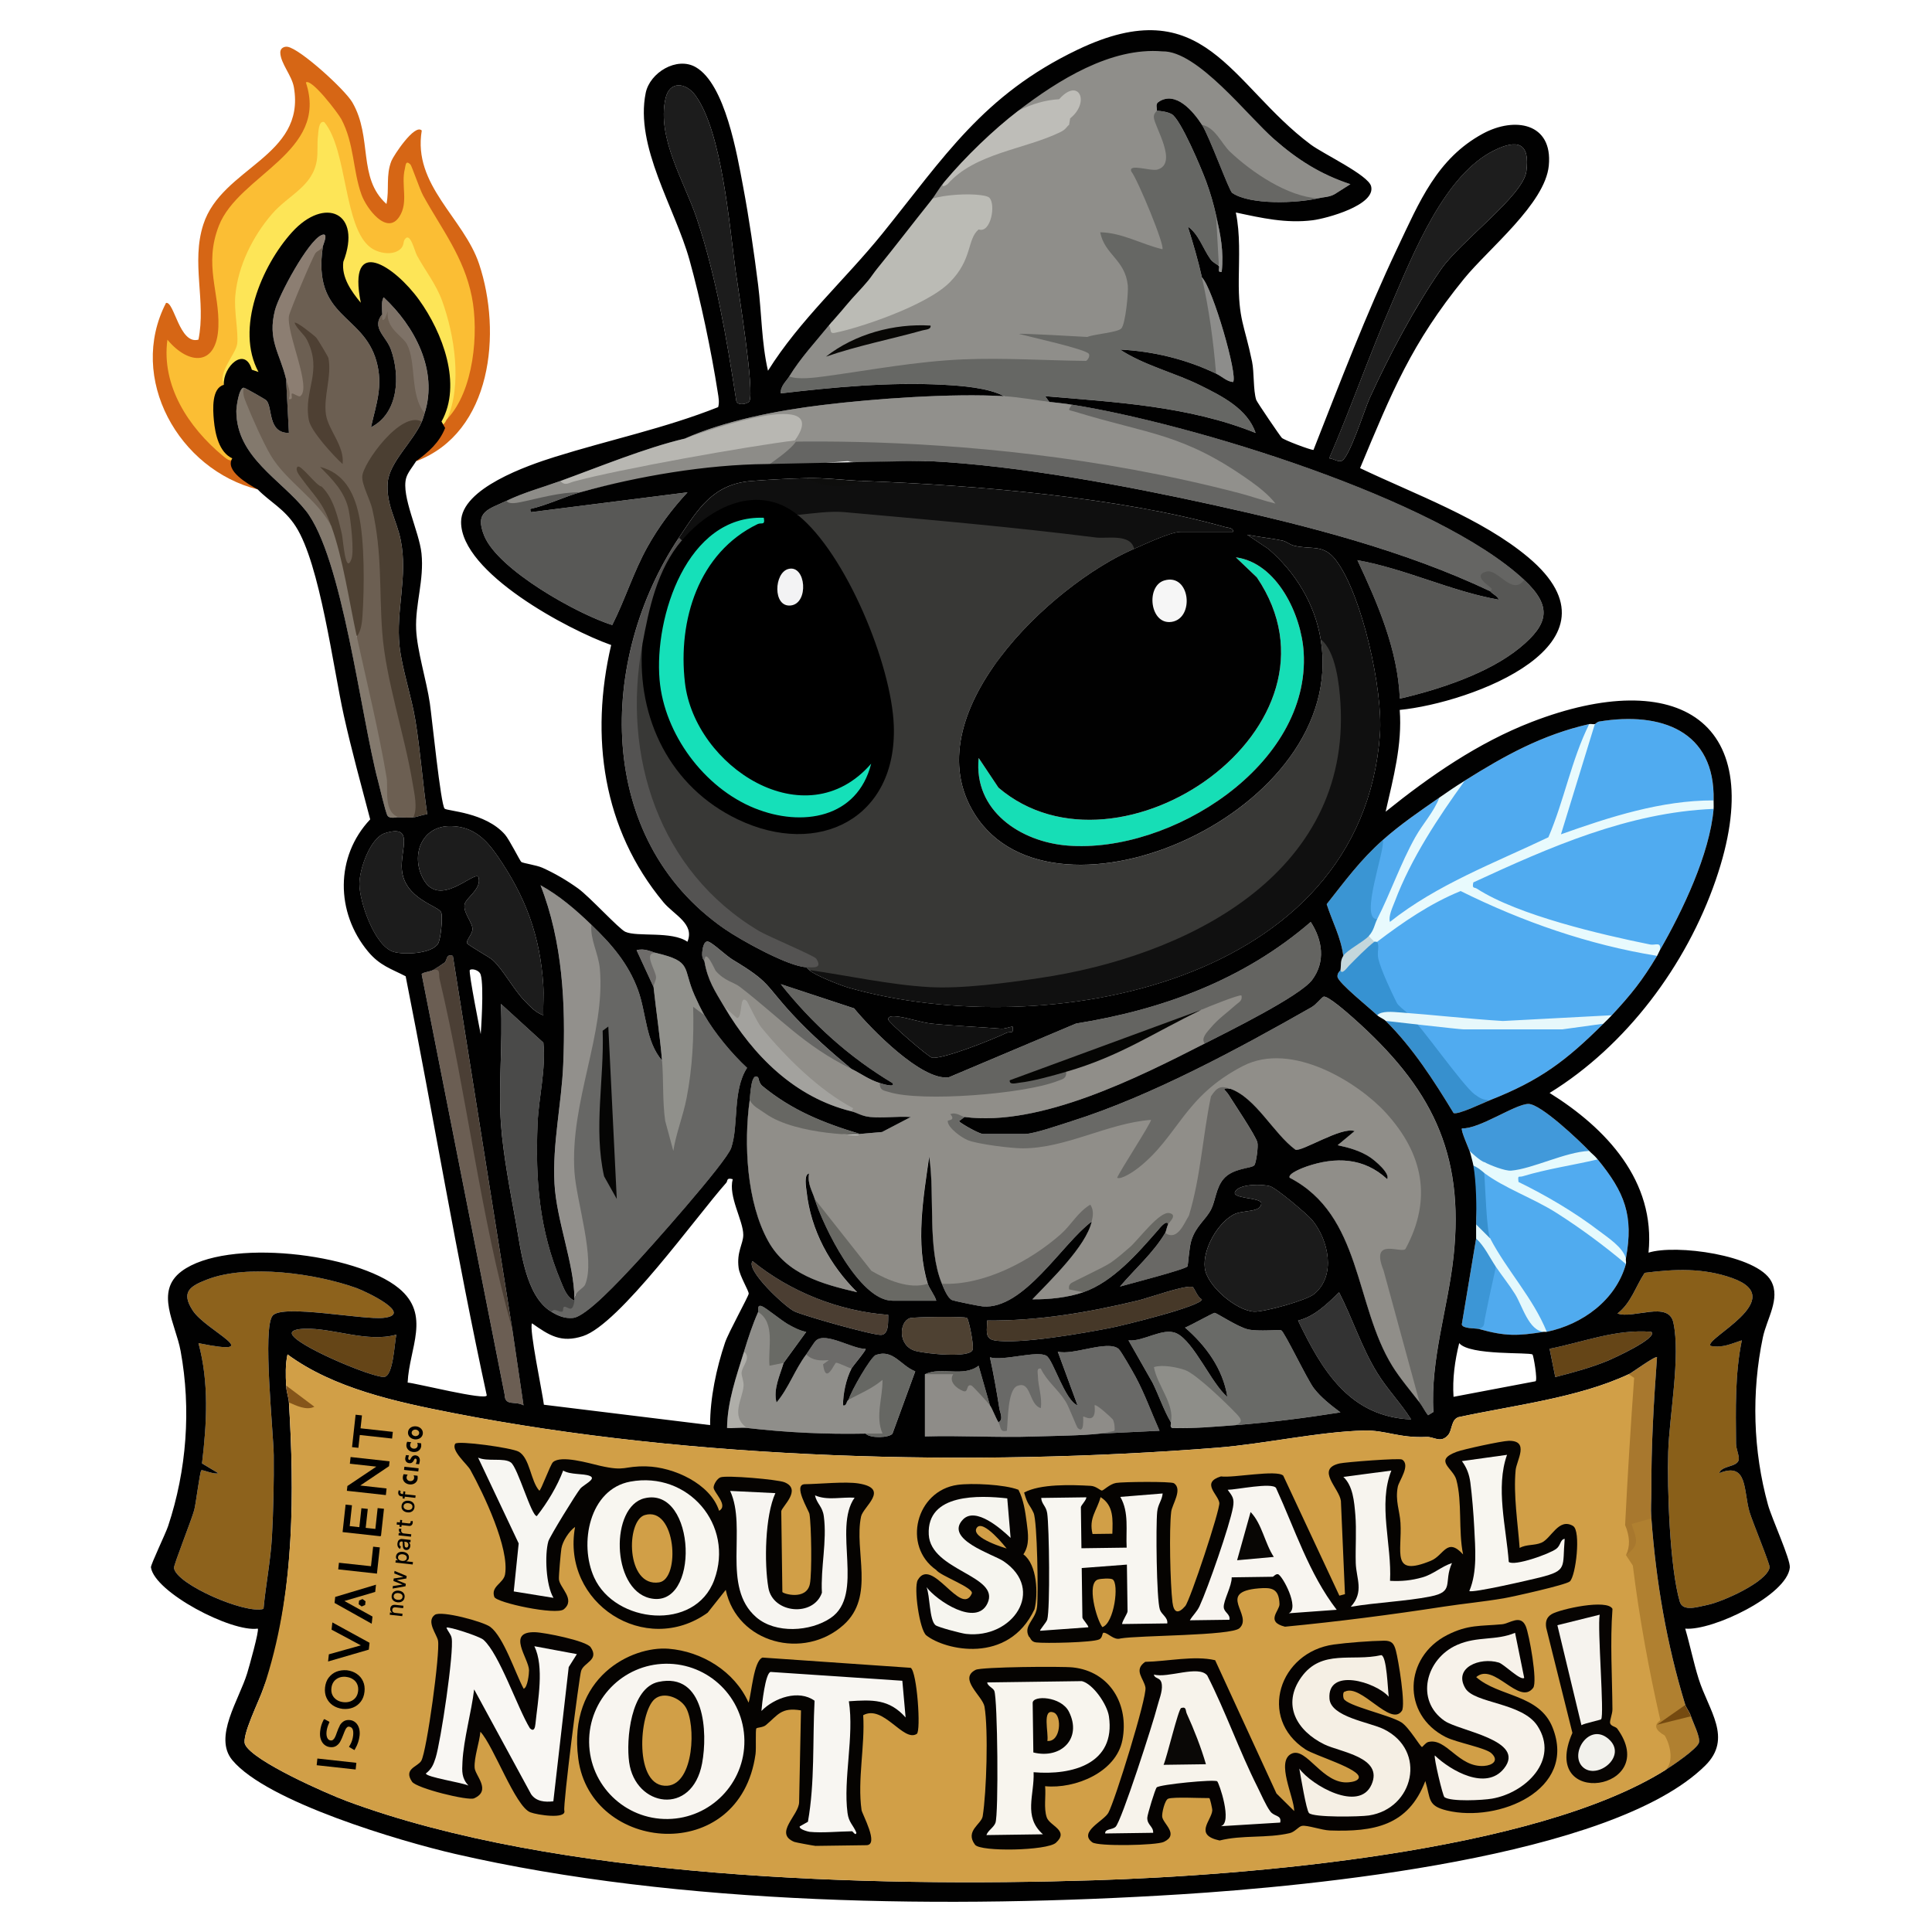 <svg width="128" height="128" viewBox="0 0 128 128" fill="none" xmlns="http://www.w3.org/2000/svg">
<path d="M52.852 34.115C53.289 33.452 54.972 33.471 55.791 33.544C62.088 34.102 68.656 34.736 74.778 35.421C75.249 35.657 75.559 35.919 75.138 36.362C69.612 38.751 60.438 47.382 64.578 53.944C69.84 62.284 89.4 53.802 87.497 42.354L87.916 42.226C90.097 45.603 89.365 51.06 87.516 54.52C82.1 64.652 63.79 67.885 53.6 64.265C53.534 64.207 53.472 64.143 53.413 64.079C53.422 63.897 53.483 63.739 53.645 63.678C46.991 61.185 42.645 56.012 41.916 48.678C41.734 46.843 41.563 44.226 42.55 42.73L42.895 43.285C42.198 49.427 48.507 56.436 54.751 54.626C62.828 52.285 56.994 38.418 52.887 34.637L52.851 34.116L52.852 34.115Z" fill="#383836"/>
<path d="M53.601 64.265C56.157 64.63 58.988 65.252 61.552 65.397C63.766 65.521 66.647 65.125 68.841 64.803C78.526 63.382 89.518 57.984 88.808 46.57C88.732 45.357 88.499 43.124 87.499 42.354C87.109 40.007 85.821 37.901 84.03 36.367L82.631 35.428C83.37 35.576 84.237 35.665 84.956 35.816C85.239 35.874 85.443 36.086 85.739 36.156C86.928 36.439 87.682 36.021 88.516 37.124C90.262 39.435 91.634 45.764 91.428 48.626C90.241 65.206 69.32 69.128 56.258 65.45C55.675 65.285 53.999 64.62 53.602 64.267L53.601 64.265Z" fill="#101010"/>
<path d="M53.414 31.681C54.639 31.975 55.912 32.09 57.159 31.867C64.518 32.141 74.107 32.931 81.168 34.92C81.364 34.976 81.734 34.966 81.692 35.238H78.228C77.566 35.238 75.812 36.071 75.139 36.362C74.915 35.333 73.328 35.702 72.612 35.611C67.082 34.913 61.473 34.426 55.942 33.93C54.98 33.844 53.822 34.018 52.854 34.115L52.356 34.209C50.059 32.604 47.337 33.949 45.661 35.816L45.176 35.799C44.913 36.047 44.816 35.943 44.989 35.612C46.251 33.72 47.245 32.073 49.767 31.87C50.866 31.78 52.316 31.706 53.415 31.679L53.414 31.681Z" fill="#0F0F0F"/>
<path d="M64.84 50.221L66.151 52.186C74.156 59.007 89.944 48.12 83.269 38.252L81.882 36.927C84.607 37.289 86.216 40.717 86.372 43.201C86.843 50.709 77.553 56.559 70.741 56.025C67.615 55.779 64.491 53.718 64.84 50.223V50.221Z" fill="#16DEB6"/>
<path d="M45.174 35.8L45.185 36.384C43.894 38.123 43.394 40.267 43.002 42.36L42.552 42.73C41.194 50.082 43.644 57.721 50.287 61.681C50.858 62.022 53.958 63.326 54.077 63.51C54.5 64.171 53.93 64.099 53.414 64.08C52.224 64.035 49.07 62.282 47.996 61.539C39.404 55.587 39.607 43.685 44.987 35.615L45.174 35.801V35.8Z" fill="#545352"/>
<path d="M77.145 38.455C78.856 37.957 79.166 40.968 77.623 41.201C76.177 41.418 75.894 38.819 77.145 38.455Z" fill="#F6F6F6"/>
<path d="M57.159 31.867C55.966 32.37 54.574 32.309 53.414 31.681C54.702 31.649 55.962 31.824 57.159 31.867Z" fill="#0E0E0D"/>
<path d="M52.851 34.115C56.049 36.681 59.067 44.021 59.216 48.068C59.443 54.221 54.225 56.843 48.878 54.287C44.42 52.155 42.18 47.614 42.551 42.73C42.996 40.32 43.531 37.73 45.173 35.802C47.07 33.573 50.212 31.998 52.851 34.116V34.115Z" fill="black"/>
<path d="M50.603 34.303C50.708 34.844 50.447 34.601 50.192 34.724C46.282 36.613 44.896 41.093 45.38 45.237C46.025 50.765 53.353 55.616 57.718 50.595C56.803 54.219 53.137 54.816 49.993 53.546C46.651 52.196 44.01 48.629 43.699 45.045C43.336 40.879 45.515 34.112 50.603 34.303Z" fill="#15E0B9"/>
<path d="M52.236 37.694C53.406 37.397 53.61 39.998 52.376 40.116C51.186 40.231 51.276 37.937 52.236 37.694Z" fill="#F3F3F4"/>
<path d="M76.706 2.809C79.029 2.752 82.691 7.71 84.401 9.213C85.956 10.578 87.48 11.548 89.465 12.202L88.43 12.857C88.081 13.063 87.68 13.053 87.309 13.14C83.982 13.426 81.419 10.704 79.631 8.27C79.077 7.415 77.899 5.97 76.744 6.756C76.522 6.907 76.673 7.166 76.634 7.334C78.247 10.514 77.868 11.904 75.498 11.503L76.993 15.037C77.566 16.225 77.426 16.807 76.574 16.784C76.323 16.692 73.395 15.675 73.43 15.844C74.794 17.054 75.776 20.266 74.677 21.835C74.161 22.572 71.749 22.765 70.844 22.563C72.236 22.733 73.514 23.95 71.452 24.276C65.333 23.773 59.386 24.551 53.401 25.43C52.763 25.537 52.392 25.372 52.286 24.938C53.05 23.696 53.998 22.686 54.908 21.566C55.377 21.639 54.901 20.512 55.348 20.256L62.093 12.048C62.7 10.861 63.906 9.083 65.189 8.682L68.155 6.201C68.725 5.836 72.75 2.709 76.703 2.808L76.706 2.809Z" fill="#8F8E8A"/>
<path d="M80.568 14.264C80.804 15.416 80.867 16.541 80.755 17.635C80.635 17.499 80.361 17.409 80.193 17.173C79.697 16.476 79.408 15.495 78.697 15.013C79.046 16.135 79.374 17.233 79.632 18.384C80.272 20.057 80.748 21.85 80.843 23.644C80.852 23.824 80.816 24.007 80.77 24.192C80.724 24.376 80.649 24.567 80.568 24.751C78.585 23.798 76.406 23.268 74.202 23.158C75.824 24.219 77.78 24.669 79.512 25.526C80.945 26.236 82.634 27.069 83.189 28.683C78.755 26.898 73.958 26.65 69.24 26.246L69.518 26.623C68.732 27.103 67.196 26.862 66.522 26.249C65.478 25.687 63.712 25.557 62.503 25.492C58.946 25.301 55.253 25.648 51.728 26.061C51.689 25.591 52.082 25.276 52.289 24.938C52.852 25.17 54.023 25.016 54.627 24.935C57.702 24.517 60.663 23.944 63.797 23.81C66.514 23.695 69.24 23.883 71.956 23.91C72.107 23.819 72.22 23.563 72.139 23.443C71.922 23.125 68.248 22.325 67.543 22.13C67.245 22.047 72.038 22.324 72.038 22.324C72.497 22.131 74.052 22.032 74.296 21.756C74.564 21.454 74.769 19.386 74.719 18.905C74.539 17.192 73.188 16.887 72.89 15.389C74.346 15.415 75.622 16.182 77.008 16.511C77.206 16.315 75.367 11.871 74.951 11.359C74.736 10.803 76.249 11.365 76.688 11.234C78.076 10.824 76.48 8.381 76.445 7.779C76.428 7.502 76.617 7.409 76.635 7.335C76.959 7.358 77.337 7.407 77.624 7.562C78.219 7.884 79.603 11.188 79.909 12.02C80.185 12.768 80.393 13.485 80.567 14.264H80.568Z" fill="#666764"/>
<path d="M100.98 38.422C101.04 38.498 101.091 38.575 101.11 38.66C101.368 39.812 98.924 38.519 98.555 38.231C99.225 38.785 99.285 39.099 98.733 39.172C93.037 36.468 86.557 34.812 80.387 33.453C74.589 32.176 67.474 30.843 61.567 30.549C60.78 30.511 56.408 30.748 56.22 30.558C56.164 30.501 49.426 31.199 48.057 31.148C48.016 30.872 48.501 29.25 52.182 28.854C55.748 28.471 62.508 29.314 62.813 29.115L63.076 29.349C63.66 28.806 64.444 29.094 64.931 29.627C66.192 29.039 67.034 29.099 67.458 29.808C68.205 29.763 68.944 29.83 69.676 30.008C69.931 29.668 70.072 29.658 70.451 29.648C70.831 29.639 73.501 29.674 73.665 29.964C73.772 30.151 73.839 30.326 73.775 30.543C76.923 31.16 80.048 31.834 83.149 32.568C81.153 31.038 78.901 29.796 76.478 29.115L70.893 27.568C70.371 27.209 70.335 26.799 71.017 26.808C78.859 28.039 95.224 33.03 100.981 38.419L100.98 38.422Z" fill="#656563"/>
<path d="M66.522 26.249C67.516 26.308 68.525 26.502 69.519 26.623C70.03 26.686 70.505 26.73 71.017 26.81C70.729 27.245 70.77 27.138 71.207 27.273C76.156 28.799 78.363 28.681 82.877 31.899C83.42 32.286 84.101 32.828 84.501 33.364C83.709 33.171 82.89 32.875 82.105 32.671C63.298 27.763 45.805 29.579 45.805 29.579C45.388 29.621 45.215 29.466 45.361 29.059C48.074 27.858 51.495 27.199 54.467 26.835C57.906 26.415 63.106 26.042 66.522 26.249Z" fill="#91908C"/>
<path d="M38.431 32.617C37.41 32.901 36.213 33.484 35.129 33.719L35.157 33.935L45.548 32.619C44.521 33.725 43.629 34.916 42.894 36.237C41.967 37.902 41.42 39.716 40.562 41.41C38.22 40.675 33.007 37.753 32.083 35.502C31.415 33.874 32.374 33.749 33.562 33.179C35.131 32.724 36.681 32.453 38.21 32.369L38.431 32.618V32.617Z" fill="#585856"/>
<path d="M100.98 38.422C102.862 40.183 102.596 41.35 100.695 42.913C98.632 44.61 95.318 45.694 92.74 46.287C92.606 43.056 91.285 39.998 89.932 37.112C93.133 37.689 96.126 39.173 99.294 39.732C99.214 39.473 98.918 39.396 98.733 39.172C98.726 39.164 98.878 39.06 98.817 38.984C98.709 38.848 97.504 38.129 98.471 37.869C99.246 37.661 100.187 39.509 100.98 38.422Z" fill="#575755"/>
<path d="M88.059 30.367C89.51 27.004 90.72 23.522 92.179 20.163C93.648 16.783 95.676 11.598 98.986 9.966C100.545 9.196 101.377 9.465 101.123 11.355C100.906 12.98 96.786 15.953 95.473 17.84C93.733 20.338 92 23.621 90.734 26.398C90.424 27.078 89.381 30.399 88.871 30.54C88.606 30.613 88.325 30.373 88.058 30.367H88.059Z" fill="#1D1D1D"/>
<path d="M49.64 26.593C49.53 26.767 48.789 26.931 48.771 26.489C48.145 22.442 47.462 18.377 46.166 14.487C45.349 12.038 43.505 9.167 44.09 6.531C44.356 5.325 45.45 5.459 46.081 6.332C47.831 8.751 48.319 14.897 48.732 17.914C48.903 19.159 50.02 25.997 49.64 26.593Z" fill="#1C1C1C"/>
<path d="M60.528 14.065C60.698 12.764 65.126 12.691 65.543 13.096C65.994 13.534 65.646 15.485 64.838 15.2C64.053 15.863 64.451 17.177 62.911 18.717C61.371 20.257 56.919 21.734 55.298 22.052C54.918 22.128 55.105 21.776 54.912 21.567C56.9 19.382 58.444 17.048 60.327 14.782C60.427 14.626 60.503 14.244 60.528 14.064V14.065Z" fill="#BBBBB5"/>
<path d="M50.382 31.153C46.376 31.189 42.29 31.543 38.431 32.617C37.091 32.602 35.757 33.008 34.486 33.268C34.264 33.312 33.686 33.434 33.563 33.178C34.733 32.617 35.914 32.306 37.121 31.867C42.214 30.278 47.528 29.256 52.771 28.909C53.211 29.362 50.383 31.153 50.383 31.153H50.382Z" fill="#8D8C88"/>
<path d="M45.361 29.059C45.383 29.054 55.397 25.312 52.665 29.181C49.531 29.566 41.003 31.084 37.997 31.906C37.672 31.995 37.44 32.214 37.122 31.867C39.667 30.944 42.776 29.667 45.361 29.059Z" fill="#B8B7B2"/>
<path d="M67.459 7.334C68.401 6.871 69.304 6.619 70.171 6.575C71.468 5.097 72.248 6.763 70.9 7.842L70.83 8.27C70.669 8.384 70.629 8.566 70.276 8.74C67.911 9.904 64.598 10.127 62.778 12.202C62.434 12.442 62.332 12.338 62.591 12.015C63.938 10.408 65.798 8.605 67.46 7.334H67.459Z" fill="#BEBDB8"/>
<path d="M87.31 13.14C85.953 13.457 82.839 13.6 81.631 12.779C81.427 12.64 80.126 9.035 79.632 8.27C80.525 8.45 80.932 9.526 81.496 10.058C82.947 11.427 85.307 13.024 87.31 13.14Z" fill="#676764"/>
<path d="M79.632 18.384C80.345 19.078 82.032 24.922 81.691 25.312C81.271 25.272 80.965 24.942 80.568 24.752C80.393 22.61 80.102 20.489 79.632 18.385V18.384Z" fill="#8D8D8B"/>
<path d="M80.568 14.264C80.858 15.559 81.087 16.639 80.941 18.009C80.607 18.083 80.82 17.708 80.755 17.635L80.568 14.264Z" fill="#90908E"/>
<path d="M61.652 21.57C61.696 21.839 61.322 21.832 61.13 21.886C59.004 22.48 56.817 22.903 54.724 23.627C56.63 22.128 59.245 21.419 61.652 21.571V21.57Z" fill="#080705"/>
<path d="M17.083 32.429C11.852 31.132 8.42 25.061 10.999 20.07C11.543 19.94 11.887 22.855 13.148 22.502C13.664 19.951 12.648 17.413 13.472 14.867C14.696 11.082 20.259 10.389 19.472 5.787C19.337 4.996 18.599 4.22 18.57 3.496C18.557 3.176 18.845 3.066 19.052 3.1C19.885 3.234 22.853 5.935 23.345 6.784C24.699 9.121 23.674 11.779 25.604 13.514C25.806 12.528 25.55 11.626 25.933 10.661C26.073 10.31 27.482 8.167 27.943 8.648C27.334 12.268 30.725 14.441 31.742 17.49C33.253 22.015 32.612 28.654 27.57 30.558C28.111 29.689 28.913 28.977 29.256 27.936C29.372 27.818 29.496 27.756 29.63 27.749C32.357 22.672 30.946 17.614 27.705 13.133C27.192 11.21 26.988 11.419 27.095 13.76C25.023 17.899 22.83 11.708 22.826 9.539C22.578 8.227 21.739 7.217 20.86 6.273C21.101 8.026 20.225 9.52 18.985 10.687L15.911 13.495C14.726 14.691 14.298 16.355 14.47 18.01C14.982 20.443 15.553 25.919 11.463 23.406C11.3 26.251 13.646 28.833 15.398 30.37C15.753 30.985 16.573 31.905 17.084 32.43L17.083 32.429Z" fill="#D66615"/>
<path d="M21.39 16.323C20.674 21.077 24.043 20.75 24.936 23.919C25.397 25.552 24.929 26.747 24.576 28.308C26.41 27.375 26.526 24.895 25.896 23.146C25.579 22.266 24.582 21.716 25.323 20.817C25.677 20.228 25.984 20.431 26.244 21.427C26.994 22.077 27.458 22.854 27.637 23.758L28.131 27.372C28.069 27.569 28.028 27.738 27.945 27.933C25.706 28.865 23.429 31.108 25.032 33.648C25.453 36.894 25.738 40.159 25.889 43.443C26.808 46.923 27.465 50.397 27.865 53.868L27.383 54.152C27.106 54.183 26.736 54.165 26.447 54.152C26.199 54.151 25.99 54.078 25.818 53.934C25.027 50.348 24.187 46.525 23.522 42.798C23.486 42.601 23.549 42.386 23.638 42.166L23.704 37.07C23.531 37.441 23.219 37.821 22.863 37.445L22.136 34.516C22.164 34.661 22.091 34.773 21.952 34.862C21.489 34.761 21.099 34.424 20.785 33.852C18.944 32.052 16.586 29.571 16.017 26.965C15.931 26.566 15.919 26.04 16.145 25.686C16.231 25.685 17.589 26.462 17.646 26.526C18.079 27.01 17.716 28.692 19.14 28.681L18.953 25.124C19.238 25.122 19.491 25.346 19.717 25.796C19.542 24.476 19.253 23.172 18.846 21.882C18.504 20.794 20.214 16.766 21.016 16.249L21.387 16.323H21.39Z" fill="#6C5F52"/>
<path d="M15.397 30.37C15.336 30.721 14.846 30.266 14.743 30.182C12.491 28.31 10.681 25.559 11.091 22.505C12.527 24.23 14.37 24.262 14.468 21.652C14.553 19.349 13.489 17.555 14.499 14.959C15.818 11.573 21.804 10.091 20.266 5.465C20.627 5.163 22.408 7.504 22.613 7.892C23.484 9.53 23.37 11.314 23.957 12.915C24.285 13.809 25.627 15.611 26.452 14.364C27.09 13.399 26.551 12.259 26.825 11.174C26.88 10.957 26.866 10.584 27.192 10.895C27.273 10.971 27.817 12.564 28.035 12.958C29.275 15.207 30.731 17.022 31.259 19.658C31.738 22.042 31.383 25.93 29.63 27.749C30.342 23.638 29.26 19.941 27.049 16.468C25.362 18.184 23.427 16.384 23.04 14.502C23.029 14.363 21.594 8.248 21.464 8.771C21.686 11.277 20.66 12.616 18.721 13.993C16.15 16.456 15.693 19.551 16.075 22.89C15.532 23.729 15.118 24.598 14.835 25.5C14.228 27.125 14.548 28.895 15.397 30.37Z" fill="#FBBE34"/>
<path d="M14.836 25.5C14.389 24.697 15.65 23.434 15.717 22.762C15.798 21.963 15.501 20.611 15.588 19.604C15.757 17.633 16.745 15.654 18.023 14.175C19.12 12.906 20.732 12.362 20.994 10.592C21.07 10.077 21.001 9.536 21.069 8.981C21.097 8.754 21.102 7.972 21.48 8.086C23.029 9.92 22.756 15.119 24.575 16.416C25.084 16.779 25.988 16.948 26.5 16.524C26.785 16.288 26.7 16.041 26.805 15.878C27.178 15.308 27.452 16.606 27.625 16.926C28.182 17.955 28.886 18.809 29.295 19.938C30.122 22.226 30.622 25.486 29.631 27.749C29.543 27.84 29.503 28.047 29.35 28.12L29.256 27.936C30.296 24.77 28.262 20.045 25.604 18.197C23.161 16.501 24.436 19.828 24.384 21.006C23.501 20.376 22.481 18.951 22.36 17.866C22.221 16.611 23.665 14.594 21.62 14.496C19.42 14.392 17.045 19.622 16.899 21.476C16.77 23.111 17.222 23.885 17.831 25.311C17.772 25.37 16.542 24.842 16.449 24.766C16.166 24.532 16.605 24.042 15.867 24.189C15.332 24.296 15.016 25.019 14.835 25.499L14.836 25.5Z" fill="#FDE557"/>
<path d="M35.995 67.262C35.485 67.08 35.143 66.7 34.778 66.328C34.038 65.574 33.322 64.216 32.635 63.597C32.418 63.401 30.971 62.609 30.941 62.48C30.889 62.263 31.303 61.896 31.304 61.552C31.306 61.098 30.654 60.444 30.784 59.904C30.886 59.475 31.971 58.842 31.689 58.086C31.354 57.733 29.125 60.176 28.055 58.257C27.177 56.681 27.927 54.681 29.894 54.731C31.367 54.769 32.2 55.609 32.965 56.718C34.821 59.41 35.79 61.999 35.996 65.298C36.037 65.95 35.975 66.611 35.996 67.262H35.995Z" fill="#1C1C1C"/>
<path d="M28.693 64.265C29.126 64.038 29.375 64.061 29.439 64.338C30.952 72.213 32.453 80.116 33.937 88.049L34.685 93.105C34.124 92.787 33.455 93.197 33.436 92.398L27.939 64.552C27.942 64.425 28.477 64.383 28.693 64.264V64.265Z" fill="#6B5E53"/>
<path d="M27.944 27.934C27.373 29.259 25.801 30.617 25.687 31.952C25.563 33.423 26.276 34.431 26.549 35.791C27.031 38.199 26.216 40.43 26.469 42.801C26.628 44.297 27.269 46.169 27.522 47.74C27.852 49.789 28.005 51.91 28.305 53.952C27.993 53.965 27.675 54.122 27.383 54.153C27.69 53.527 27.446 52.557 27.332 51.863C26.807 48.66 25.558 45.057 25.324 41.884C25.111 38.976 25.334 36.719 24.668 33.739C24.527 33.109 23.985 32.155 23.999 31.581C24.02 30.718 26.571 27.164 27.944 27.936V27.934Z" fill="#4B3F32"/>
<path d="M29.017 62.529C28.582 63.189 26.773 63.278 26.061 63.059C24.817 62.676 23.807 59.745 23.809 58.555C23.812 57.592 24.519 55.507 25.514 55.198C27.486 54.586 26.502 56.312 26.624 57.627C26.806 59.577 29.073 60.014 29.228 60.451C29.345 60.779 29.195 62.254 29.015 62.529H29.017Z" fill="#1C1C1C"/>
<path d="M16.146 25.687C16.063 26.105 16.178 26.358 16.324 26.724C16.691 27.648 17.445 29.339 17.937 30.17C18.96 31.894 21 33.048 21.952 34.863L22.273 35.023L22.778 37.151C23.5 38.542 23.808 40.542 23.637 42.166C24.309 45.24 25.096 48.43 25.615 51.52C25.736 52.241 25.37 53.827 26.446 54.151C26.225 54.142 25.822 54.261 25.675 54.042C25.547 53.849 25.154 52.147 25.04 51.718C23.892 47.38 22.681 36.898 20.262 33.836C18.624 31.763 15.67 30.3 15.656 27.246C15.655 26.956 15.826 25.691 16.146 25.686V25.687Z" fill="#83796D"/>
<path d="M28.692 64.265C28.889 64.157 29.255 63.92 29.436 63.785C29.666 63.612 29.504 63.175 30.002 63.33L33.936 88.049C31.795 80.447 30.943 72.537 29.122 64.856C29.045 64.527 29.223 64.155 28.692 64.265Z" fill="#4B3F35"/>
<path d="M18.955 25.125C18.536 23.366 17.708 22.529 18.218 20.55C18.476 19.547 20.405 15.961 21.298 15.577C21.81 15.356 21.412 16.172 21.389 16.324C21.308 16.536 20.991 16.633 20.901 16.77C20.672 17.115 19.21 20.584 19.148 20.921C18.945 22.036 20.684 25.699 19.889 26.251C19.79 26.319 19.403 26.025 19.339 26.077C19.258 26.143 19.473 26.511 19.143 26.436C19.288 25.9 19.049 25.527 18.954 25.127L18.955 25.125Z" fill="#8C7E72"/>
<path d="M28.131 27.373C27.142 26.177 27.598 24.049 26.97 22.821C26.683 22.257 25.554 21.774 25.693 20.632L25.509 21.099C25.261 21.397 25.326 20.958 25.321 20.819C25.308 20.486 25.246 19.973 25.414 19.696C27.473 21.617 29.03 24.537 28.13 27.373H28.131Z" fill="#7E7267"/>
<path d="M21.951 34.864C21.352 33.218 20.936 33.007 19.976 31.689C19.847 31.511 19.53 31.133 19.705 30.932C19.901 30.707 20.97 32.215 21.305 32.234C22.112 33.007 22.395 34.304 22.65 35.383C22.736 35.746 22.879 38.148 23.287 37.03C23.476 36.514 23.234 34.452 23.104 33.807C22.86 32.6 22.042 31.778 21.203 30.933C22.779 31.332 23.444 32.613 23.768 34.077C24.162 35.851 24.141 38.91 24.017 40.77C23.988 41.224 23.935 41.804 23.637 42.167C23.136 39.878 22.723 36.981 21.951 34.864Z" fill="#4E4133"/>
<path d="M20.957 22.373C21.048 22.479 21.741 23.629 21.76 23.725C21.992 24.926 21.424 26.252 21.593 27.451C21.738 28.475 22.843 29.561 22.698 30.744C22.093 30.197 20.599 28.569 20.461 27.833C20.089 25.843 21.401 24.644 20.34 22.522C20.145 22.132 19.676 21.81 19.515 21.383C19.636 21.269 20.857 22.259 20.956 22.374L20.957 22.373Z" fill="#4E4033"/>
<path d="M46.671 63.704C46.51 62.463 47.489 63.321 47.718 64.101C49.947 65.608 52.07 67.29 54.092 69.149L56.409 70.82C57.061 71.142 57.547 71.524 58.281 71.757C58.52 71.998 58.628 72.085 58.964 72.135C61.422 72.501 64.716 72.292 67.218 72.025C68.301 71.908 69.809 71.677 70.641 71.008L71.12 70.472C73.995 69.372 76.83 68.177 79.63 66.889C79.195 66.354 81.991 65.542 82.137 65.598C82.651 65.794 82.765 66.151 82.43 66.59C81.427 67.353 80.555 68.202 79.817 69.136C75.394 71.394 68.915 74.659 63.899 74.005C62.8 74.398 63.442 74.771 64.204 75.171C66.776 76.516 71.528 75.068 74.08 74.207L76.026 73.847C76.746 74.024 76.558 74.698 76.026 75.034C76.236 75.696 75.938 76.389 75.133 77.112L76.394 75.938C78.797 72.576 82.645 68.114 87.261 69.89C87.915 70.141 90.651 71.682 90.508 72.33C90.436 72.652 91.49 72.679 92.437 73.837C94.618 76.507 95.209 78.951 93.802 82.198C93.508 82.877 92.958 84.128 92.363 83.181C91.986 82.897 91.737 82.897 91.613 83.181C92.647 86.258 93.56 89.399 94.35 92.607L94.047 92.918C93.471 92.169 92.732 91.295 92.244 90.508C89.729 86.453 90.226 80.513 85.434 78.028C85.301 77.746 86.355 77.354 86.561 77.284C88.47 76.631 90.356 76.688 91.894 78.121C92.11 77.749 91.107 76.897 90.738 76.655C90.1 76.238 89.354 76.028 88.618 75.873L89.74 74.942C88.882 74.616 86.188 76.353 85.812 76.167C84.344 75.074 83.21 72.745 81.5 72.13C81.413 71.952 80.601 72.635 80.572 72.766C80.221 75.43 79.733 78.066 79.111 80.674C78.89 81.458 77.501 83.027 77.193 81.682C77.251 81.585 77.293 81.306 77.38 81.121L77.118 80.775C75.538 82.682 73.675 84.135 71.529 85.135C71.657 85.271 71.77 85.403 71.761 85.615C70.744 85.968 69.468 86.103 68.391 86.084C69.568 84.844 71.946 82.581 72.323 80.933C72.075 80.808 71.949 80.661 71.947 80.493C70.499 82.296 68.626 83.717 66.452 84.608C65.349 85.061 63.303 85.852 62.396 85.052C61.412 82.669 61.944 79.196 61.554 76.624C61.169 79.321 60.634 82.381 61.46 85.052C61.266 85.982 59.535 85.422 58.832 85.156C57.304 84.574 56.318 83.162 55.4 81.84L53.97 79.435C53.802 78.898 53.471 78.407 53.594 77.75C53.235 77.802 53.404 78.695 53.432 78.944C53.713 81.518 54.976 83.82 56.78 85.613C54.467 85.075 52.116 84.431 50.892 82.233C49.459 79.659 49.263 75.757 49.663 72.881C49.928 72.435 50.325 72.612 50.855 73.414C52.883 74.593 56.753 75.476 56.967 75.128L58.432 75L60.337 74.006C59.455 73.944 58.496 74.087 57.626 74.002C57.077 73.948 56.794 73.726 56.405 73.629C53.636 72.211 50.981 69.87 49.451 67.088C49.211 67.962 48.72 67.833 47.979 66.7C47.355 65.646 46.885 64.957 46.668 63.703L46.671 63.704Z" fill="#908E89"/>
<path d="M43.862 70.258L44.268 70.725C44.217 71.07 44.426 74.831 44.578 74.702C45.041 74.309 45.453 70.157 45.522 69.331C45.395 66.554 45.778 65.863 46.672 67.261C47.357 68.451 48.502 69.826 49.496 70.748C48.513 72.274 48.962 74.531 48.443 76.056C48.118 77.015 42.944 82.824 41.898 83.932C41.184 84.688 38.855 87.237 37.965 87.315C37.41 87.363 37.016 87.194 36.559 86.925C36.615 86.457 37.115 86.208 38.056 86.175C38.065 86.117 38.056 86.049 38.056 85.989C38.558 84.658 38.789 83.489 38.426 81.981C37.102 77.412 37.853 73.048 39.04 68.479C39.679 66.037 39.372 63.852 38.797 61.524L39.181 61.269C40.498 62.54 41.616 63.81 42.267 65.58C42.829 67.112 42.771 68.996 43.862 70.258Z" fill="#676765"/>
<path d="M94.052 92.918L91.662 84.161C90.742 81.877 92.914 83.124 93.129 82.724C94.881 79.462 94.317 76.462 91.809 73.717C90.031 71.771 85.603 68.941 82.342 70.628C78.409 72.664 78.085 75.274 75.417 77.374C75.121 77.607 74.281 78.173 74.013 78.031C74.204 77.556 76.225 74.477 76.26 74.193C73.374 74.416 70.638 76.085 67.739 76.08C66.994 76.079 64.806 75.808 64.136 75.546C63.729 75.387 62.79 74.729 62.788 74.272C62.788 74.187 63.342 74.257 62.963 73.818C63.329 73.649 63.721 73.981 63.9 74.004L63.522 74.288C63.783 74.511 64.88 75.127 65.117 75.127H67.926C68.503 75.127 70.326 74.492 71.008 74.278C76.228 72.635 82.106 69.457 86.877 66.737C87.214 66.544 87.512 66.115 87.679 66.037C87.936 65.917 89.356 67.18 89.654 67.444C94.759 71.982 97.049 76.299 96.295 83.272C95.926 86.683 94.757 90.056 94.961 93.549L94.61 93.764C94.392 93.505 94.254 93.184 94.05 92.918H94.052Z" fill="#696966"/>
<path d="M79.818 69.135C79.539 68.785 79.995 68.356 80.199 68.109C80.709 67.495 81.297 67.099 81.86 66.589C82.068 66.4 82.33 66.312 82.251 65.952C82.15 65.856 79.899 66.761 79.63 66.887C76.596 68.291 73.495 69.566 70.328 70.709L70.641 71.007C70.664 71.483 70.384 71.495 70.044 71.627C67.855 72.484 61.052 73.024 58.902 72.352C58.53 72.236 58.29 72.256 58.282 71.756C58.322 71.769 59.386 72.112 59.127 71.756C56.239 70.025 53.817 67.831 51.727 65.204L56.582 66.808C57.693 68.154 61.052 71.611 62.853 71.379L71.287 67.814C77.024 66.896 82.412 64.907 86.837 61.083C87.618 62.282 87.831 63.716 86.933 64.921C86.126 66.003 81.303 68.378 79.817 69.136L79.818 69.135Z" fill="#646461"/>
<path d="M77.571 94.229C77.076 93.379 76.79 92.481 76.358 91.604L74.762 88.8C75.75 88.904 77.045 87.92 77.941 88.333C79.091 88.864 80.29 91.714 81.314 92.544C81.026 90.695 79.892 89.151 78.511 87.955C78.833 87.84 80.363 86.979 80.474 86.978C80.598 86.978 81.988 87.918 82.693 88.076C83.398 88.235 84.789 88.081 84.885 88.136C85.118 88.272 86.598 91.383 87.041 91.968C87.51 92.588 88.188 93.108 88.806 93.573C86.518 93.935 84.191 94.234 81.878 94.415C80.892 92.975 78.721 90.616 76.945 90.965L77.744 92.745C78.131 93.57 78.073 94.065 77.57 94.228L77.571 94.229Z" fill="#696A67"/>
<path d="M87.059 85.739C86.549 86.158 83.752 86.928 83.086 86.899C81.936 86.846 79.961 85.206 79.822 84.005C79.68 82.77 80.646 81.07 81.707 80.48C82.329 80.135 83.567 80.364 83.56 79.716C83.556 79.304 81.398 79.454 81.88 78.877C82.242 78.445 83.578 78.44 84.132 78.587C84.546 78.697 86.622 80.45 86.939 80.836C88.019 82.152 88.547 84.516 87.06 85.739H87.059Z" fill="#1B1B1B"/>
<path d="M39.181 61.269C39.088 62.236 39.649 63.165 39.74 64.175C40.129 68.491 37.749 72.989 38.06 77.653C38.191 79.602 39.469 83.455 38.765 85.11C38.658 85.36 38.116 85.559 38.058 85.989C38.033 83.701 36.873 80.856 36.739 78.412C36.596 75.784 37.204 73.153 37.317 70.546C37.488 66.552 37.282 62.383 35.813 58.645C37.069 59.34 38.156 60.277 39.182 61.267L39.181 61.269Z" fill="#92908C"/>
<path d="M36.559 86.926C34.812 85.897 34.516 82.809 34.179 80.973C33.821 79.021 33.324 76.404 33.191 74.47C33.012 71.885 33.316 69.118 33.191 66.514L36.002 69.081C36.178 70.879 35.687 72.705 35.617 74.466C35.466 78.178 35.72 81.463 37.167 84.916C37.367 85.392 37.547 85.942 38.059 86.178C37.934 87.049 37.648 86.574 37.399 86.575C37.278 86.575 37.328 86.858 37.273 86.887C37.071 86.994 36.675 86.585 36.561 86.928L36.559 86.926Z" fill="#4A4A49"/>
<path d="M50.23 86.926C50.862 86.644 51.343 87.659 51.357 88.315L51.337 90.03C51.619 89.924 51.771 90.006 51.915 90.298C51.67 91.122 51.215 92.039 51.447 92.918C52.267 91.946 52.641 90.772 53.414 89.736C53.89 89.556 55.081 89.667 55.045 90.317C55.206 89.642 56.449 90.01 56.41 90.672C56.052 91.371 55.849 92.326 55.849 93.106C56.107 93.173 56.054 92.823 56.222 92.733C56.751 92.055 58.386 90.594 58.839 91.68L58.633 93.66C58.939 94.988 58.51 95.429 57.346 94.98C54.702 95.035 52.103 94.907 49.48 94.605C48.59 94.481 48.458 94.034 48.619 93.204C48.892 91.971 49.116 90.752 49.292 89.549C49.575 88.633 49.838 87.806 50.228 86.927L50.23 86.926Z" fill="#8F8E8A"/>
<path d="M66.148 94.23C66.507 94.05 66.256 93.599 66.213 93.325C66.034 92.189 65.834 91.045 65.586 89.924C66.468 90.192 68.711 89.448 69.335 89.826C69.781 90.098 70.55 92.789 71.391 93.105L70.082 89.548C71.098 89.818 73.375 88.757 74.107 89.362C74.274 89.5 75.068 90.903 75.24 91.225C75.847 92.351 76.301 93.621 76.823 94.79L72.891 94.978C72.901 94.581 73.111 94.53 73.441 94.5C73.227 93.354 72.267 94.11 71.914 94.841L71.145 94.853C70.707 93.662 70.062 92.642 69.21 91.797C69.543 92.823 69.309 94.353 68.175 93.092C67.58 91.425 67.215 91.981 67.079 94.758C66.692 95.356 65.397 94.878 66.149 94.228L66.148 94.23Z" fill="#696967"/>
<path d="M66.148 94.23C66.329 94.53 66.216 94.915 66.709 94.79C66.787 94.126 66.747 92.084 67.397 91.822C68.337 91.443 68.142 93.051 68.956 93.292C69.061 92.555 68.775 91.868 68.762 91.143C68.759 90.936 68.66 90.621 68.956 90.671C69.364 91.53 70.079 92.02 70.606 92.861C70.823 93.206 71.326 94.536 71.396 94.602C71.876 95.068 71.74 93.89 71.768 93.852C71.813 93.793 72.662 94.454 72.518 93.105C72.621 92.982 73.69 93.979 73.73 94.045C73.833 94.214 73.885 94.738 73.829 94.79C73.793 94.823 73.002 94.965 72.89 94.978C71.675 95.114 69.788 95.13 68.497 95.173C66.097 95.253 63.678 95.098 61.278 95.166V91.045C61.943 90.937 62.615 90.907 63.295 90.957C63.397 91.671 63.792 91.839 64.479 91.459C64.958 91.88 65.327 92.427 65.586 93.105C65.744 93.33 65.959 93.916 66.147 94.23H66.148Z" fill="#8E8C88"/>
<path d="M81.505 72.132C80.859 72.095 81.207 72.228 81.392 72.525C81.764 73.122 83.172 75.215 83.302 75.687C83.374 75.948 83.223 77.035 83.105 77.197C82.934 77.431 81.674 77.364 81.043 78.131C80.553 78.726 80.527 79.561 80.235 80.131C79.876 80.83 79.23 81.218 78.925 82.193C78.772 82.679 78.716 83.831 78.67 83.905C78.547 84.103 74.783 85.07 74.2 85.239C75.191 84.068 76.407 83.015 77.197 81.683C78.004 82.255 78.449 81.045 78.768 80.539C79.55 77.981 79.679 75.261 80.23 72.638C80.633 72.009 80.9 71.915 81.504 72.133L81.505 72.132Z" fill="#696865"/>
<path d="M43.487 63.142C45.909 63.719 45.201 64.103 46.019 65.948C46.211 66.381 46.436 66.853 46.67 67.262L45.923 66.702C45.979 68.72 45.875 70.749 45.492 72.733C45.253 73.974 44.8 75.037 44.609 76.251L44.071 74.264C43.884 72.955 43.97 71.543 43.862 70.259C43.723 68.618 43.476 67.022 43.3 65.39L43.226 64.695C42.541 63.409 42.628 62.892 43.488 63.142H43.487Z" fill="#90908B"/>
<path d="M93.49 94.04C89.406 93.863 87.589 90.797 85.999 87.49C87.084 87.228 87.941 86.377 88.714 85.619C89.618 87.371 90.202 89.264 91.241 90.954C91.914 92.05 92.807 92.96 93.49 94.04Z" fill="#333333"/>
<path d="M79.032 85.279C79.126 85.334 79.353 85.979 79.628 86.083C79.631 86.535 74.372 87.817 73.645 87.962C71.889 88.312 67.455 89.092 65.867 88.799C65.186 88.673 65.423 88.029 65.398 87.486C68.812 87.517 72.103 86.954 75.404 86.161C76.055 86.005 78.673 85.067 79.034 85.279H79.032Z" fill="#463828"/>
<path d="M72.328 80.933C70.358 82.394 67.844 86.77 65.12 86.556C64.886 86.537 63.262 86.205 63.093 86.143C62.79 86.031 62.53 85.36 62.403 85.052C65.17 85.183 68.249 83.559 70.27 81.777C70.994 81.139 71.392 80.316 72.236 79.81C72.489 80.194 72.408 80.58 72.328 80.933Z" fill="#6A6966"/>
<path d="M77.571 94.23C77.839 93.041 76.662 91.775 76.451 90.575C76.998 90.393 77.954 90.575 78.507 90.766C79.241 91.024 81.247 92.963 81.879 93.627C82.195 93.958 82.418 94.208 81.879 94.416C80.488 94.524 79.089 94.645 77.689 94.612C77.46 94.571 77.612 94.299 77.573 94.23H77.571Z" fill="#8E8E89"/>
<path d="M56.409 70.82C53.241 69.257 51.707 67.453 49.018 65.38C48.599 65.056 48.014 65.009 47.413 64.316C47.365 64.261 46.699 62.697 46.671 63.705C46.651 63.587 46.496 63.566 46.52 63.118C46.53 62.95 46.606 62.264 46.947 62.397C47.296 62.532 48.093 63.317 48.557 63.596C51.051 65.094 50.648 65.201 52.471 67.174C53.689 68.493 55.031 69.679 56.408 70.82H56.409Z" fill="#666664"/>
<path d="M57.346 94.979C57.72 94.971 58.097 94.986 58.469 94.977C57.975 93.83 58.489 92.599 58.467 91.421C57.737 92.028 56.991 92.317 56.222 92.732C56.363 92.196 57.682 89.889 58.031 89.767C59.182 89.366 59.675 90.481 60.635 90.851L59.127 94.981C58.891 95.264 57.648 95.303 57.345 94.978L57.346 94.979Z" fill="#666763"/>
<path d="M58.846 87.113C58.834 87.534 58.913 88.41 58.379 88.44C57.827 88.472 53.25 87.176 52.62 86.877C52.027 86.594 49.374 84.137 49.858 83.555C52.383 85.6 55.592 86.872 58.846 87.113Z" fill="#4B3E32"/>
<path d="M47.982 66.701L48.825 67.445C49.229 67.456 48.954 65.81 49.478 66.326C49.55 66.396 50.145 67.71 50.446 68.076C52.069 70.057 54.29 72.251 56.526 73.421L56.41 73.629C52.654 72.707 49.903 69.946 47.982 66.701Z" fill="#A3A29E"/>
<path d="M67.084 68.012C67.191 68.554 66.924 68.31 66.672 68.433C65.844 68.84 62.503 70.177 61.756 70.076C61.527 70.044 58.855 67.737 58.848 67.543C58.838 67.288 59.219 67.325 59.413 67.343C60.1 67.41 60.987 67.744 61.749 67.821C63.247 67.974 64.789 68.033 66.294 68.15C66.594 68.174 66.805 68.056 67.082 68.012H67.084Z" fill="#111111"/>
<path d="M64.069 87.32C64.184 87.421 64.537 89.133 64.439 89.427C64.245 90.006 61.301 89.678 60.665 89.506C59.464 89.179 59.565 87.572 60.279 87.331C60.523 87.249 63.926 87.195 64.069 87.32Z" fill="#4E4132"/>
<path d="M61.466 85.052C61.561 85.36 61.934 85.822 62.028 86.177H59.125C56.929 86.177 54.534 81.228 53.975 79.435L57.733 84.197C58.761 84.8 60.273 85.448 61.465 85.052H61.466Z" fill="#696964"/>
<path d="M49.667 72.88C49.705 72.607 49.753 70.97 50.225 71.383C50.252 71.408 50.276 71.76 50.502 71.945C52.475 73.569 54.558 74.4 56.971 75.127C57.354 75.242 52.771 75.235 50.728 73.785C50.252 73.448 49.912 73.325 49.667 72.88Z" fill="#676763"/>
<path d="M77.385 81.121C77.299 80.755 76.789 81.419 76.726 81.492C75.391 83.013 73.742 84.931 71.767 85.615L70.832 85.427C70.812 85.26 70.803 85.185 70.921 85.05C71.04 84.916 73.083 84.009 73.623 83.632C73.993 83.374 74.513 82.932 74.862 82.624C75.458 82.098 76.814 80.235 77.475 80.371C78.041 80.487 77.446 80.991 77.385 81.121Z" fill="#686863"/>
<path d="M50.23 86.926C50.273 86.829 50.113 86.379 50.508 86.552C50.778 86.672 51.725 87.449 52.164 87.706C52.545 87.929 52.975 88.155 53.413 88.238L51.915 90.296L50.981 90.483C50.865 89.325 51.392 87.651 50.231 86.925L50.23 86.926Z" fill="#696A65"/>
<path d="M53.414 89.735C53.584 89.506 53.93 88.923 54.074 88.801C54.736 88.24 56.486 89.381 57.347 89.362C57.42 89.433 56.499 90.5 56.411 90.671C56.148 90.59 55.58 90.294 55.394 90.285C55.288 90.279 54.713 91.818 54.53 90.39L54.912 90.111C54.346 90.156 53.845 90.151 53.414 89.735Z" fill="#6C6B69"/>
<path d="M65.587 93.105C65.489 92.967 64.45 91.829 64.366 91.795C63.977 91.662 64.195 92.3 63.818 92.161C63.401 92.007 62.822 91.538 63.153 91.045H61.279C62.402 90.514 63.788 91.269 64.835 90.482L65.586 93.104L65.587 93.105Z" fill="#666662"/>
<path d="M49.293 89.547C49.801 89.96 49.166 90.493 49.132 90.941C49.115 91.173 49.29 91.49 49.262 91.837C49.194 92.695 48.379 93.82 49.48 94.604C49.063 94.556 48.594 94.639 48.168 94.604C48.19 92.849 48.785 91.192 49.292 89.547H49.293Z" fill="#AFAEA9"/>
<path d="M43.487 63.142C42.566 63.055 43.432 64.251 43.464 64.732C43.479 64.955 43.284 65.249 43.3 65.39L42.176 62.956C42.716 62.809 43.093 63.048 43.486 63.142H43.487Z" fill="#6E6C6A"/>
<path d="M109.783 63.329C108.796 64.975 108.079 65.869 106.786 67.262L106.172 67.563C102.087 68.03 97.947 68.009 93.744 67.492C93.372 67.447 93.038 67.306 92.741 67.075C91.951 66.448 90.747 63.928 90.934 62.833C90.965 62.655 91.076 62.477 91.242 62.394L91.536 61.706C93.179 60.507 94.93 59.502 96.788 58.687C100.674 60.879 105.003 61.985 109.304 62.997L109.782 63.33L109.783 63.329Z" fill="#50ABF0"/>
<path d="M113.528 53.591C113.273 56.583 111.464 60.362 109.97 62.954C108.551 63.132 97.347 59.845 97.237 58.748C97.227 58.653 97.246 58.555 97.271 58.456C97.377 58.044 102.027 56.074 102.955 55.719C106.018 54.55 109.426 53.579 112.7 53.344C113.014 53.322 113.285 53.367 113.528 53.591Z" fill="#50ABF0"/>
<path d="M105.288 47.973C104.67 50.546 103.764 53.192 102.839 55.723C99.144 57.386 95.45 59.056 92.077 61.311C91.912 61.175 91.776 61.013 91.687 60.816C91.451 60.298 95.607 52.251 97.048 51.718C99.699 50.057 102.177 48.68 105.288 47.973Z" fill="#50AAEF"/>
<path d="M107.722 83.743C107.054 86.145 104.835 87.75 102.478 88.237C102.369 88.2 102.267 88.154 102.187 88.083C101.859 87.792 98.724 82.786 98.637 82.406C98.614 82.302 98.663 82.183 98.733 82.057C97.63 81.091 97.831 79.16 98.031 77.796L98.359 77.562C99.68 77.847 101.419 78.918 102.642 79.723C104.654 80.767 106.348 82.107 107.722 83.743Z" fill="#50ABEF"/>
<path d="M113.528 53.029L113.2 53.282C109.978 53.493 106.845 54.327 103.828 55.456C103.367 55.618 103.272 55.428 103.124 55.056C102.983 54.702 105.215 48.618 105.662 47.973C105.705 47.965 105.802 47.827 105.961 47.801C110.008 47.139 113.639 48.39 113.528 53.029Z" fill="#50ABF0"/>
<path d="M105.662 47.973L103.418 55.276C106.646 54.125 110.074 53.02 113.528 53.029C113.524 53.215 113.544 53.406 113.528 53.591C107.866 53.824 102.659 56.132 97.611 58.462C97.516 58.899 97.671 58.762 97.852 58.879C100.57 60.641 106.109 61.925 109.328 62.576C109.669 62.645 110.079 62.353 109.971 62.953C109.902 63.073 109.855 63.209 109.785 63.328C105.249 62.594 100.877 61.07 96.77 59.034C94.758 59.855 92.958 61.091 91.245 62.392C91.183 62.554 91.12 62.554 91.058 62.392C90.638 62.756 90.432 62.456 90.683 62.017C90.382 61.625 90.701 60.858 91.245 60.893C91.185 60.751 91.144 60.613 91.167 60.487C91.637 58.069 93.612 54.643 95.365 52.84C95.97 52.419 96.42 52.112 97.05 51.716C95.282 54.164 93.486 56.873 92.413 59.718C92.274 60.087 91.966 60.705 92.087 61.078C95.213 58.595 99.013 57.176 102.585 55.471C103.635 53.03 104.105 50.348 105.29 47.971C105.4 47.946 105.55 47.993 105.665 47.971L105.662 47.973Z" fill="#E8FAFD"/>
<path d="M106.224 67.824C103.751 70.286 102.023 71.584 98.733 72.88L97.766 73.002C96.925 72.486 92.313 68.258 92.477 67.507C92.971 67.305 94.875 67.974 95.549 68.01C95.584 67.406 96.882 67.125 96.832 67.726L97.173 67.83C99.191 67.926 101.211 67.924 103.234 67.824L103.509 68.197C103.683 67.536 105.766 67.464 106.225 67.823L106.224 67.824Z" fill="#50ABF0"/>
<path d="M105.288 76.251L105.036 76.63C103.813 77.018 101.83 77.515 100.566 77.751C99.707 77.912 98.771 77.954 98.36 77C98.117 77.164 97.804 76.977 97.423 76.438C97.364 76.181 96.75 74.874 96.861 74.755C98.004 74.819 100.38 73.141 101.262 73.139C102.082 73.137 104.655 75.589 105.288 76.251Z" fill="#4199DA"/>
<path d="M107.722 83.368C105.609 81.572 103.054 79.792 100.39 78.506C100.207 78.362 100.161 78.02 100.314 77.847C100.549 77.58 105.148 76.393 105.849 76.813C107.636 78.993 108.246 80.527 107.722 83.368Z" fill="#51ABF0"/>
<path d="M91.618 55.651C92.089 55.959 92.044 56.576 91.481 57.502C91.767 58.634 91.64 59.641 91.101 60.522L91.243 60.895C91.054 61.267 91.038 61.628 90.681 62.019C90.832 62.458 89.519 63.554 88.996 63.33C88.838 62.095 88.267 61.071 87.896 59.905C89.127 58.349 90.121 56.979 91.616 55.652L91.618 55.651Z" fill="#3A95D3"/>
<path d="M97.703 72.506C98.033 72.749 98.303 72.912 98.734 72.881C98.299 73.052 96.555 73.896 96.299 73.737C95.001 71.602 93.59 69.403 91.804 67.638C91.818 67.549 91.839 67.463 91.885 67.395C91.938 67.317 93.047 67.234 93.563 67.521C94.003 67.766 96.9 71.915 97.701 72.506H97.703Z" fill="#3790CE"/>
<path d="M105.849 76.813C104.201 77.202 102.506 77.441 100.88 77.933C100.616 78.013 100.548 77.815 100.605 78.308C102.42 79.194 104.307 80.303 105.91 81.526C106.537 82.003 107.497 82.612 107.721 83.368C107.7 83.485 107.749 83.64 107.721 83.743C106.271 82.523 104.734 81.386 103.137 80.368C101.604 79.39 99.689 78.731 98.331 77.71C98.073 77.972 97.551 77.432 97.551 77.432L97.375 76.263C97.375 76.263 98.088 76.947 98.358 77.001C98.715 77.196 99.718 77.591 100.114 77.558C101.531 77.441 103.709 76.319 105.287 76.251C105.476 76.449 105.627 76.544 105.848 76.813H105.849Z" fill="#E6FAFD"/>
<path d="M91.243 62.393C91.411 62.725 91.212 63.065 91.319 63.525C91.49 64.26 92.178 65.712 92.538 66.436C92.734 66.832 94.063 67.537 93.254 67.534C93.008 67.88 91.995 67.484 91.243 67.262C90.766 66.802 88.654 65.115 88.612 64.716C88.584 64.446 88.8 64.32 88.809 64.265C89.317 63.537 90.199 62.358 91.056 62.393C91.095 62.362 91.204 62.423 91.243 62.393Z" fill="#3692D2"/>
<path d="M95.363 52.842C94.993 53.806 94.268 54.568 93.768 55.461C92.789 57.208 92.146 59.118 91.243 60.895C90.04 60.934 91.79 56.295 91.618 55.651C92.8 54.603 94.097 53.723 95.363 52.842Z" fill="#52ABEF"/>
<path d="M92.741 67.074C94.957 67.237 97.31 67.505 99.569 67.644L106.786 67.262C106.594 67.47 106.42 67.629 106.225 67.824L103.509 68.198H96.954C96.701 68.198 91.804 67.637 91.804 67.637C91.662 67.497 91.389 67.404 91.242 67.262C91.528 66.956 92.303 67.043 92.74 67.075L92.741 67.074Z" fill="#E7F8FB"/>
<path d="M102.291 88.237C100.529 88.518 99.733 88.539 97.983 88.05C97.949 86.621 98.17 85.254 98.645 83.955L99.106 83.93L99.45 83.987C100.45 85.388 101.398 86.805 102.29 88.237H102.291Z" fill="#50AAEE"/>
<path d="M99.108 83.929C98.733 85.619 98.596 86.244 98.366 87.405C98.3 87.74 98.39 87.876 97.984 88.05C97.774 87.992 96.894 88.043 96.848 87.747L97.797 82.058C98.422 81.801 99.364 83.397 99.108 83.93V83.929Z" fill="#3C96D6"/>
<path d="M98.733 82.057C99.846 84.182 101.565 85.985 102.478 88.237C102.418 88.249 102.351 88.228 102.291 88.237C101.286 88.178 100.857 86.505 100.382 85.746C99.989 85.116 99.519 84.537 99.108 83.929C98.699 83.327 98.344 82.546 97.797 82.057C97.803 81.746 97.789 81.432 97.797 81.121C98.118 81.2 98.429 81.513 98.733 82.057Z" fill="#E4F8FC"/>
<path d="M98.333 77.709C98.409 78.601 98.483 81.576 98.734 82.057L97.798 81.121C97.83 79.938 97.716 78.339 97.513 77.186C97.926 77.323 98.27 77.663 98.334 77.71L98.333 77.709Z" fill="#3790CE"/>
<path d="M91.055 62.393C90.532 62.798 89.852 63.497 89.369 63.985C89.283 64.072 88.885 64.639 88.808 64.265C88.859 63.939 88.782 63.66 88.994 63.329C89.239 62.949 90.327 62.405 90.68 62.018L91.055 62.393Z" fill="#C4D7DC"/>
<path d="M79.632 66.888C76.433 68.409 74.276 69.956 70.642 71.007C69.744 71.267 68.433 71.637 67.529 71.734C67.324 71.757 66.854 71.902 66.898 71.571L79.632 66.888Z" fill="#050503"/>
<path d="M40.302 68.012L40.863 79.434L40.023 77.935C39.311 74.769 40.039 71.498 39.928 68.288L40.301 68.012H40.302Z" fill="#050504"/>
<path d="M18.063 87.16C17.375 87.957 18.119 94.903 18.135 96.415C18.153 98.064 18.109 100.161 18.016 101.812C17.927 103.404 17.604 105.007 17.457 106.591C16.271 106.965 11.647 104.945 11.527 103.879C11.504 103.672 12.703 100.668 12.87 100.036C12.984 99.607 13.24 97.502 13.338 97.412C13.408 97.346 14.196 97.715 14.459 97.599L13.383 96.953C13.702 94.298 13.854 91.599 13.149 88.987C17.802 89.929 13.653 88.172 12.775 86.832C11.96 85.589 12.601 85.206 13.715 84.773C16.391 83.731 20.936 84.366 23.629 85.34C24.24 85.561 27.45 87.079 25.424 87.308C24.051 87.463 18.731 86.385 18.063 87.159V87.16Z" fill="#8D621C"/>
<path d="M113.341 89.171C114.138 89.313 114.687 89.025 115.4 88.8C114.942 91.059 114.999 93.339 115.017 95.641C115.019 95.995 115.258 96.496 115.193 96.729C115.059 97.217 114.056 97.083 113.902 97.599C115.818 96.825 115.495 98.764 115.913 100.177C116.091 100.779 117.281 103.656 117.244 103.847C117.056 104.824 114.114 106.121 113.163 106.318C112.47 106.461 111.493 106.798 111.291 106.111C110.628 103.859 110.451 98.62 110.525 96.188C110.598 93.785 111.352 89.863 110.865 87.623C110.545 86.148 108.206 87.407 107.163 87.02C108.067 86.327 108.364 85.234 108.965 84.328C110.944 84.072 112.839 83.992 114.753 84.671C118.67 86.06 112.767 88.747 113.342 89.17L113.341 89.171Z" fill="#895F19"/>
<path d="M111.655 112.957C111.67 113.328 111.728 113.479 112.03 113.707C112.171 114.133 112.652 115.072 112.563 115.448C112.466 115.859 110.792 116.984 110.344 117.265C110.218 116.135 110.452 114.507 108.846 115.016C108.68 114.491 109.741 114.214 109.759 113.991C109.765 113.919 109.496 113.615 109.45 113.381C108.718 109.62 108.151 106.917 107.721 103.032C108.036 102.408 108.058 101.812 107.789 101.244C107.722 100.539 109.034 100.043 109.407 100.597C109.713 104.799 110.42 108.932 111.654 112.957H111.655Z" fill="#B08030"/>
<path d="M107.91 91.046C108.153 90.932 109.678 89.804 109.781 89.923C109.563 92.89 109.391 95.835 109.407 98.816C109.41 99.506 109.35 99.806 109.408 100.597L108.096 100.972C108.394 101.933 108.712 102.319 107.722 103.032C107.702 102.856 107.396 101.419 107.329 101.365C107.175 101.239 106.693 101.481 106.599 101.253C107.894 100.666 107.296 100.782 107.366 99.962C107.478 98.651 107.639 97.339 107.527 96.001L107.909 91.046H107.91Z" fill="#A8782E"/>
<path d="M26.257 88.425C26.129 88.995 26.06 91.214 25.433 91.227C24.574 91.244 19.351 89.041 19.334 88.331C19.328 88.079 19.955 88.041 20.174 88.034C22.093 87.974 24.319 88.971 26.259 88.426L26.257 88.425Z" fill="#654517"/>
<path d="M109.407 88.237C109.877 88.648 106.794 90.037 106.539 90.142C105.417 90.608 104.217 90.932 103.042 91.233L102.665 89.36C104.906 88.918 107.063 88.039 109.407 88.236V88.237Z" fill="#654517"/>
<path d="M27.57 30.556C27.362 30.89 27.009 31.308 26.908 31.674C26.576 32.878 27.774 35.22 27.925 36.663C28.109 38.435 27.5 40.035 27.571 41.694C27.631 43.108 28.258 45.084 28.479 46.595C28.615 47.524 29.2 53.334 29.458 53.575C29.635 53.741 32.149 53.807 33.454 55.29C33.749 55.625 34.454 57.047 34.539 57.108C34.66 57.194 35.543 57.315 35.935 57.491C36.767 57.864 37.566 58.334 38.305 58.866C39.061 59.411 41.003 61.54 41.429 61.734C42.22 62.093 44.5 61.666 45.544 62.393C46.044 61.205 44.649 60.613 43.952 59.773C39.928 54.927 39.076 48.8 40.491 42.734C37.666 41.739 30.538 37.956 30.548 34.581C30.554 32.348 34.98 30.829 36.745 30.276C40.343 29.148 44.061 28.372 47.58 26.972C47.672 26.657 47.606 26.331 47.557 26.016C47.133 23.294 46.419 19.869 45.68 17.218C44.71 13.747 42.054 9.72 42.779 6.159C43.055 4.805 44.84 3.73 46.092 4.448C48.05 5.57 48.834 10.249 49.232 12.356C49.628 14.455 49.958 16.732 50.225 18.854C50.463 20.744 50.453 22.728 50.881 24.563C52.988 21.195 55.998 18.523 58.461 15.475C62.553 10.408 65.125 6.297 71.379 3.299C79.822 -0.748 81.504 5.596 86.841 9.578C87.673 10.198 90.646 11.596 90.839 12.336C91.165 13.592 87.879 14.476 86.978 14.591C85.205 14.815 83.586 14.444 81.877 14.078C82.174 15.504 82.086 17.023 82.072 18.487C82.046 21.209 82.439 21.471 82.952 23.957C83.1 24.674 83.022 25.837 83.227 26.491C83.272 26.635 84.816 28.9 84.923 29.007C85.073 29.157 86.813 29.813 87.022 29.81C88.785 25.331 90.511 20.799 92.577 16.444C94.038 13.368 95.201 10.504 98.247 8.853C100.351 7.714 102.886 8.14 102.612 10.972C102.369 13.496 98.614 16.481 96.998 18.467C93.513 22.75 92.227 25.943 90.108 31.015C93.709 32.736 98.177 34.345 101.253 36.927C108.077 42.658 97.439 46.572 92.735 47.034C92.912 49.336 92.304 51.562 91.801 53.777C94.748 51.406 97.932 49.202 101.488 47.828C111.074 44.126 117.337 47.689 113.666 58.321C111.721 63.954 107.75 69.28 102.665 72.411C106.409 74.745 109.699 78.234 109.218 82.992C111.016 82.421 116.409 83.138 117.347 84.88C117.972 86.041 117.051 87.382 116.795 88.604C116.031 92.25 116.141 96.109 117.135 99.7C117.386 100.605 118.633 103.315 118.58 103.855C118.398 105.693 113.449 108.06 111.65 107.901C111.97 108.996 112.198 110.138 112.539 111.226C113.193 113.314 114.822 115.157 112.965 116.985C106.779 123.08 86.769 124.968 78.225 125.504C62.989 126.462 45.05 126.262 30.148 122.826C26.577 122.003 17.687 119.385 15.389 116.611C14.124 115.083 15.839 112.62 16.378 110.852C16.499 110.457 17.189 108.01 17.078 107.9C15.343 108.156 10.239 105.496 10 103.84C9.976 103.672 10.976 101.596 11.135 101.115C12.369 97.408 12.673 93.352 11.966 89.507C11.629 87.672 10.228 85.566 12.033 84.222C15.02 81.997 23.605 83.029 26.423 85.35C28.57 87.116 27.113 89.3 27.007 91.6C27.466 91.616 32.232 92.819 32.249 92.446C30.247 83.233 28.714 73.928 26.876 64.68C25.918 64.184 25.165 63.979 24.385 63.042C22.233 60.457 22.202 56.748 24.526 54.286C23.928 52.006 23.294 49.718 22.782 47.416C22.07 44.224 21.205 37.373 19.592 34.875C18.833 33.698 17.888 33.262 17.076 32.428C16.385 32.04 14.886 31.183 15.39 30.367C14.518 29.971 14.255 28.762 14.17 27.849C14.099 27.103 14.019 25.711 14.829 25.498C14.762 24.291 16.228 22.908 16.686 24.497L17.126 24.643C15.572 21.779 17.335 17.608 19.346 15.386C21.507 12.996 24.009 14.059 22.745 17.349C22.616 18.378 23.276 19.303 23.904 20.059C22.992 15.514 26.158 17.632 27.767 19.869C29.324 22.032 30.628 25.464 29.25 27.932L29.491 28.355C29.112 29.323 28.382 29.958 27.565 30.554L27.57 30.556ZM67.459 7.334C65.798 8.605 63.937 10.408 62.59 12.015C62.187 12.497 61.974 12.926 61.654 13.326C60.46 14.816 59.302 16.34 58.095 17.821C57.897 18.065 57.732 18.325 57.534 18.57C57.105 19.1 56.506 19.682 56.036 20.256C55.674 20.697 55.275 21.121 54.912 21.567C54.003 22.687 53.053 23.697 52.29 24.939C52.082 25.277 51.69 25.592 51.728 26.062C55.255 25.649 58.946 25.302 62.503 25.493C63.712 25.559 65.479 25.688 66.522 26.25C63.106 26.043 57.905 26.415 54.467 26.836C51.495 27.199 48.074 27.859 45.36 29.06C42.773 29.668 39.666 30.946 37.12 31.869C35.913 32.307 34.732 32.618 33.562 33.179C32.374 33.749 31.415 33.874 32.083 35.502C33.008 37.752 38.22 40.674 40.562 41.41C41.42 39.716 41.967 37.902 42.894 36.237C43.63 34.916 44.521 33.725 45.548 32.619L35.157 33.935L35.129 33.719C36.214 33.484 37.411 32.901 38.431 32.617C42.291 31.543 46.786 30.779 50.792 30.744C51.381 30.74 60.781 30.511 61.568 30.549C67.475 30.843 74.59 32.176 80.388 33.453C86.558 34.811 93.038 36.468 98.734 39.172C98.921 39.396 99.216 39.471 99.296 39.732C96.127 39.173 93.134 37.689 89.933 37.113C91.286 39.998 92.608 43.056 92.742 46.287C95.319 45.694 98.633 44.609 100.696 42.913C102.597 41.35 102.863 40.184 100.982 38.422C95.224 33.034 78.86 28.042 71.017 26.811C70.505 26.731 70.031 26.687 69.52 26.625L69.241 26.247C73.959 26.651 78.755 26.899 83.19 28.684C82.636 27.07 80.945 26.237 79.513 25.527C77.782 24.67 75.826 24.22 74.203 23.159C76.407 23.27 78.586 23.799 80.569 24.752C80.966 24.942 81.272 25.274 81.692 25.312C82.034 24.922 80.347 19.078 79.633 18.384C79.376 17.233 79.048 16.134 78.698 15.013C79.41 15.495 79.699 16.476 80.195 17.173C80.362 17.409 80.636 17.499 80.756 17.635C80.821 17.708 80.608 18.083 80.942 18.009C81.088 16.64 80.859 15.56 80.569 14.264C80.394 13.485 80.186 12.768 79.911 12.02C79.605 11.188 78.221 7.885 77.626 7.562C77.34 7.407 76.962 7.358 76.637 7.335C76.676 7.167 76.526 6.908 76.748 6.757C77.901 5.971 79.081 7.416 79.634 8.272C80.129 9.036 81.43 12.642 81.634 12.78C82.841 13.601 85.955 13.458 87.312 13.141C87.683 13.054 88.084 13.065 88.433 12.858L89.468 12.203C87.484 11.549 85.958 10.578 84.405 9.214C82.694 7.711 79.336 3.346 77.012 3.403C73.59 3.111 70.085 5.328 67.462 7.336L67.459 7.334ZM49.641 26.593C50.021 25.996 48.904 19.159 48.733 17.914C48.319 14.897 47.833 8.751 46.081 6.332C45.449 5.459 44.357 5.327 44.09 6.531C43.506 9.166 45.351 12.038 46.166 14.487C47.462 18.375 48.144 22.442 48.772 26.489C48.789 26.931 49.529 26.767 49.641 26.593ZM88.059 30.367C88.326 30.373 88.608 30.613 88.872 30.54C89.382 30.399 90.425 27.077 90.735 26.398C92.002 23.621 93.735 20.338 95.474 17.84C96.788 15.953 100.907 12.98 101.125 11.355C101.377 9.465 100.547 9.196 98.988 9.966C95.678 11.6 93.649 16.783 92.18 20.163C90.721 23.522 89.511 27.005 88.061 30.367H88.059ZM18.956 25.125L19.142 28.683C17.718 28.694 18.081 27.011 17.648 26.527C17.59 26.462 16.234 25.686 16.148 25.687C15.828 25.692 15.657 26.958 15.658 27.247C15.671 30.3 18.625 31.764 20.264 33.837C22.684 36.9 23.895 47.381 25.042 51.719C25.156 52.148 25.548 53.85 25.677 54.043C25.824 54.263 26.227 54.142 26.448 54.152C26.737 54.165 27.107 54.183 27.384 54.152C27.675 54.12 27.994 53.964 28.306 53.951C28.007 51.908 27.854 49.788 27.524 47.739C27.271 46.167 26.63 44.297 26.47 42.8C26.218 40.429 27.033 38.198 26.55 35.79C26.278 34.429 25.563 33.422 25.689 31.951C25.803 30.616 27.375 29.258 27.946 27.933C28.03 27.738 28.07 27.569 28.133 27.372C29.031 24.536 27.475 21.615 25.416 19.695C25.248 19.972 25.311 20.485 25.324 20.818C24.584 21.718 25.58 22.267 25.897 23.147C26.527 24.896 26.412 27.376 24.577 28.309C24.93 26.748 25.398 25.553 24.937 23.92C24.044 20.751 20.675 21.079 21.391 16.324C21.414 16.172 21.812 15.356 21.299 15.577C20.406 15.961 18.477 19.547 18.219 20.55C17.709 22.529 18.537 23.366 18.957 25.125H18.956ZM44.986 35.612C39.605 43.683 39.404 55.585 47.996 61.536C49.07 62.28 52.224 64.033 53.414 64.078C53.474 64.142 53.535 64.206 53.601 64.264C53.998 64.618 55.674 65.283 56.257 65.447C69.318 69.125 90.24 65.204 91.427 48.624C91.632 45.762 90.261 39.433 88.515 37.122C87.681 36.019 86.927 36.437 85.738 36.154C85.442 36.084 85.239 35.872 84.955 35.813C84.236 35.664 83.368 35.574 82.63 35.426L84.029 36.364C85.82 37.898 87.108 40.005 87.498 42.352C89.401 53.798 69.839 62.28 64.579 53.942C60.439 47.38 69.612 38.749 75.138 36.36C75.812 36.068 77.566 35.235 78.228 35.235H81.692C81.735 34.963 81.363 34.973 81.168 34.918C74.106 32.928 64.518 32.138 57.159 31.865C55.962 31.82 54.702 31.646 53.414 31.678C52.315 31.705 50.865 31.779 49.765 31.869C47.242 32.072 46.249 33.719 44.988 35.611L44.986 35.612ZM64.84 50.221C64.491 53.716 67.613 55.778 70.74 56.023C77.552 56.558 86.842 50.708 86.371 43.2C86.215 40.717 84.607 37.288 81.881 36.926L83.269 38.251C89.944 48.119 74.155 59.007 66.15 52.184L64.84 50.22V50.221ZM77.145 38.455C75.894 38.819 76.177 41.418 77.623 41.201C79.165 40.968 78.855 37.957 77.145 38.455ZM105.663 47.973C105.548 47.995 105.399 47.948 105.288 47.973C102.176 48.68 99.698 50.057 97.049 51.718C96.418 52.114 95.968 52.421 95.363 52.842C94.096 53.723 92.799 54.603 91.618 55.651C90.122 56.977 89.128 58.348 87.897 59.904C88.269 61.07 88.839 62.094 88.997 63.329C88.784 63.66 88.862 63.939 88.81 64.265C88.802 64.32 88.585 64.446 88.613 64.716C88.655 65.115 90.767 66.8 91.244 67.262C91.391 67.404 91.665 67.497 91.806 67.637C93.591 69.401 95.002 71.6 96.3 73.736C96.556 73.896 98.3 73.051 98.735 72.88C102.026 71.584 103.754 70.285 106.227 67.824C106.423 67.629 106.596 67.47 106.788 67.262C108.08 65.869 108.798 64.975 109.785 63.329C109.857 63.211 109.902 63.075 109.972 62.954C111.466 60.362 113.275 56.583 113.53 53.591C113.545 53.406 113.525 53.215 113.53 53.029C113.642 48.39 110.011 47.139 105.964 47.801C105.805 47.827 105.707 47.964 105.664 47.973H105.663ZM35.995 67.262C35.974 66.611 36.036 65.95 35.995 65.298C35.789 61.999 34.82 59.41 32.964 56.718C32.2 55.609 31.367 54.769 29.893 54.731C27.926 54.681 27.176 56.682 28.054 58.257C29.124 60.176 31.355 57.733 31.688 58.086C31.97 58.842 30.885 59.475 30.783 59.904C30.655 60.444 31.305 61.098 31.303 61.552C31.302 61.895 30.889 62.261 30.94 62.48C30.971 62.609 32.417 63.401 32.634 63.597C33.321 64.216 34.037 65.574 34.777 66.328C35.142 66.701 35.485 67.081 35.994 67.262H35.995ZM29.017 62.529C29.198 62.254 29.347 60.779 29.231 60.451C29.076 60.015 26.809 59.577 26.627 57.627C26.503 56.312 27.489 54.586 25.516 55.198C24.521 55.507 23.813 57.592 23.812 58.555C23.809 59.745 24.82 62.677 26.064 63.059C26.776 63.278 28.585 63.189 29.019 62.529H29.017ZM38.057 85.99C38.057 86.05 38.065 86.118 38.057 86.177C37.546 85.941 37.365 85.39 37.165 84.915C35.717 81.461 35.464 78.177 35.614 74.465C35.686 72.705 36.177 70.878 36 69.079L33.189 66.513C33.316 69.117 33.01 71.884 33.189 74.469C33.322 76.403 33.819 79.021 34.176 80.971C34.514 82.808 34.81 85.896 36.557 86.925C37.014 87.194 37.409 87.363 37.963 87.315C38.854 87.237 41.181 84.688 41.896 83.932C42.941 82.824 48.115 77.015 48.441 76.056C48.959 74.531 48.511 72.274 49.494 70.748C48.5 69.827 47.354 68.451 46.67 67.261C46.435 66.852 46.211 66.38 46.018 65.947C45.2 64.102 45.909 63.718 43.486 63.141C43.093 63.047 42.716 62.808 42.176 62.954L43.3 65.388C43.476 67.021 43.722 68.617 43.861 70.258C42.77 68.996 42.827 67.112 42.266 65.58C41.615 63.809 40.497 62.54 39.18 61.269C38.153 60.278 37.066 59.341 35.811 58.647C37.28 62.385 37.486 66.553 37.314 70.547C37.203 73.155 36.593 75.785 36.736 78.413C36.869 80.857 38.03 83.701 38.056 85.99H38.057ZM79.819 69.135C81.305 68.377 86.127 66.002 86.934 64.92C87.833 63.715 87.62 62.282 86.839 61.082C82.414 64.907 77.025 66.896 71.289 67.813L62.854 71.377C61.053 71.61 57.695 68.153 56.584 66.806L51.728 65.203C53.818 67.83 56.24 70.024 59.128 71.754C59.388 72.112 58.323 71.769 58.283 71.754C57.549 71.522 57.063 71.14 56.411 70.818C55.034 69.676 53.691 68.49 52.473 67.172C50.651 65.198 51.054 65.091 48.56 63.593C48.096 63.315 47.297 62.529 46.95 62.394C46.609 62.261 46.532 62.947 46.523 63.115C46.497 63.564 46.652 63.584 46.673 63.703C46.891 64.957 47.361 65.645 47.984 66.7C49.904 69.945 52.656 72.707 56.412 73.628C56.802 73.723 57.084 73.946 57.633 74.001C58.503 74.086 59.462 73.943 60.344 74.005L58.438 74.999L56.974 75.127C54.561 74.4 52.478 73.57 50.504 71.945C50.28 71.76 50.256 71.407 50.228 71.383C49.756 70.97 49.708 72.607 49.67 72.88C49.268 75.755 49.466 79.658 50.899 82.232C52.123 84.431 54.474 85.074 56.787 85.612C54.982 83.819 53.719 81.516 53.439 78.943C53.412 78.694 53.242 77.801 53.601 77.749C53.477 78.406 53.81 78.897 53.977 79.434C54.536 81.226 56.931 86.175 59.127 86.175H62.03C61.934 85.822 61.563 85.36 61.468 85.051C60.642 82.38 61.175 79.32 61.562 76.623C61.953 79.196 61.421 82.668 62.404 85.051C62.531 85.359 62.791 86.029 63.094 86.141C63.263 86.204 64.888 86.537 65.121 86.555C67.846 86.769 70.36 82.393 72.33 80.931C71.953 82.58 69.575 84.843 68.398 86.083C69.475 86.1 70.751 85.966 71.768 85.614C73.744 84.93 75.392 83.012 76.727 81.491C76.79 81.418 77.301 80.754 77.386 81.119C77.299 81.305 77.257 81.583 77.199 81.681C76.409 83.014 75.192 84.066 74.202 85.237C74.785 85.069 78.549 84.101 78.672 83.902C78.718 83.828 78.775 82.677 78.927 82.191C79.232 81.216 79.879 80.828 80.237 80.129C80.529 79.557 80.555 78.724 81.045 78.129C81.676 77.361 82.936 77.428 83.107 77.195C83.224 77.032 83.376 75.945 83.304 75.685C83.175 75.213 81.766 73.119 81.394 72.523C81.208 72.225 80.861 72.094 81.507 72.129C83.218 72.743 84.351 75.073 85.819 76.165C86.195 76.352 88.889 74.616 89.746 74.94L88.624 75.872C89.361 76.028 90.107 76.237 90.745 76.654C91.114 76.895 92.117 77.748 91.901 78.12C90.362 76.686 88.476 76.629 86.567 77.283C86.362 77.353 85.308 77.744 85.441 78.026C90.234 80.512 89.736 86.45 92.251 90.507C92.738 91.294 93.477 92.168 94.054 92.917C94.258 93.183 94.397 93.504 94.614 93.763L94.966 93.548C94.761 90.053 95.929 86.681 96.299 83.27C97.054 76.298 94.764 71.981 89.658 67.443C89.36 67.179 87.941 65.916 87.683 66.036C87.517 66.113 87.218 66.543 86.881 66.736C82.111 69.455 76.232 72.634 71.013 74.276C70.33 74.492 68.507 75.126 67.93 75.126H65.121C64.884 75.126 63.787 74.51 63.526 74.287L63.904 74.003C68.921 74.657 75.399 71.391 79.822 69.133L79.819 69.135ZM28.693 64.265C28.477 64.384 27.941 64.426 27.939 64.553L33.435 92.399C33.454 93.197 34.124 92.787 34.684 93.106L33.937 88.05L30.003 63.331C29.505 63.178 29.667 63.615 29.436 63.786C29.256 63.921 28.889 64.159 28.693 64.267V64.265ZM31.849 68.514C31.849 68.514 32.086 65.345 31.847 64.576C31.748 64.256 31.25 64.154 31.128 64.267C31.02 64.367 31.849 68.514 31.849 68.514ZM67.083 68.012C66.806 68.056 66.595 68.174 66.295 68.15C64.79 68.033 63.248 67.974 61.75 67.821C60.989 67.744 60.101 67.41 59.413 67.343C59.22 67.324 58.839 67.287 58.848 67.543C58.855 67.737 61.528 70.044 61.757 70.076C62.503 70.178 65.845 68.84 66.673 68.433C66.925 68.31 67.19 68.554 67.085 68.012H67.083ZM105.288 76.251C104.655 75.589 102.082 73.137 101.262 73.139C100.38 73.142 98.004 74.819 96.861 74.755C96.749 74.876 97.363 76.181 97.423 76.438C97.478 76.677 97.576 76.99 97.61 77.188C97.813 78.34 97.829 79.938 97.797 81.121C97.789 81.432 97.803 81.746 97.797 82.057L96.848 87.746C96.893 88.043 97.773 87.99 97.984 88.049C99.733 88.538 100.529 88.517 102.291 88.236C102.352 88.227 102.419 88.248 102.478 88.236C104.833 87.748 107.054 86.144 107.722 83.741C107.75 83.639 107.701 83.484 107.722 83.367C108.246 80.527 107.636 78.992 105.85 76.812C105.629 76.543 105.476 76.448 105.288 76.25V76.251ZM48.544 78.125C48.105 78.003 48.228 78.24 48.116 78.363C46.161 80.557 41.042 87.734 38.623 88.52C37.176 88.99 36.39 88.477 35.249 87.674C35.028 87.975 35.952 92.324 36.034 93.067L47.047 94.417C47.042 92.634 47.464 90.642 48.037 88.947C48.266 88.269 49.593 85.886 49.604 85.708C49.615 85.527 49.01 84.544 48.937 84.008C48.793 82.937 49.244 82.407 49.244 81.814C49.244 80.86 48.239 79.275 48.545 78.126L48.544 78.125ZM87.058 85.739C88.546 84.516 88.017 82.152 86.938 80.836C86.62 80.45 84.545 78.697 84.131 78.587C83.578 78.44 82.241 78.443 81.879 78.877C81.396 79.454 83.554 79.304 83.559 79.716C83.566 80.364 82.328 80.134 81.705 80.48C80.644 81.07 79.679 82.77 79.821 84.004C79.96 85.205 81.934 86.846 83.084 86.899C83.751 86.93 86.546 86.159 87.057 85.739H87.058ZM58.846 87.113C55.592 86.872 52.381 85.6 49.858 83.555C49.374 84.137 52.028 86.594 52.62 86.877C53.25 87.177 57.828 88.472 58.379 88.44C58.913 88.41 58.832 87.532 58.846 87.113ZM113.341 89.171C112.766 88.748 118.67 86.061 114.752 84.672C112.838 83.993 110.943 84.073 108.964 84.329C108.362 85.234 108.066 86.327 107.162 87.021C108.205 87.408 110.544 86.15 110.865 87.624C111.352 89.864 110.597 93.787 110.524 96.189C110.45 98.621 110.627 103.86 111.29 106.112C111.492 106.8 112.47 106.462 113.162 106.319C114.113 106.121 117.055 104.824 117.243 103.848C117.28 103.657 116.09 100.78 115.912 100.178C115.495 98.765 115.818 96.826 113.901 97.6C114.056 97.084 115.058 97.218 115.192 96.731C115.256 96.497 115.018 95.997 115.016 95.643C114.998 93.34 114.94 91.059 115.399 88.801C114.686 89.028 114.137 89.316 113.34 89.172L113.341 89.171ZM18.064 87.16C18.731 86.386 24.052 87.465 25.425 87.309C27.45 87.08 24.239 85.562 23.63 85.341C20.936 84.368 16.391 83.732 13.715 84.774C12.601 85.207 11.96 85.59 12.775 86.833C13.654 88.174 17.802 89.929 13.15 88.988C13.856 91.599 13.702 94.298 13.384 96.954L14.46 97.6C14.198 97.716 13.409 97.346 13.338 97.413C13.24 97.503 12.983 99.609 12.87 100.037C12.704 100.669 11.504 103.672 11.528 103.88C11.646 104.947 16.271 106.966 17.458 106.592C17.605 105.008 17.928 103.405 18.017 101.814C18.11 100.163 18.153 98.066 18.136 96.416C18.119 94.904 17.375 87.959 18.064 87.161V87.16ZM79.033 85.279C78.672 85.067 76.055 86.005 75.403 86.161C72.102 86.954 68.811 87.517 65.397 87.487C65.422 88.029 65.185 88.673 65.866 88.799C67.456 89.092 71.888 88.312 73.644 87.962C74.371 87.818 79.632 86.535 79.627 86.083C79.352 85.981 79.126 85.334 79.031 85.279H79.033ZM93.49 94.04C92.806 92.958 91.915 92.05 91.242 90.954C90.202 89.264 89.618 87.371 88.715 85.619C87.942 86.379 87.083 87.229 86 87.49C87.591 90.796 89.407 93.863 93.49 94.04ZM50.229 86.926C49.839 87.805 49.576 88.632 49.293 89.548C48.786 91.192 48.191 92.85 48.169 94.605C48.594 94.641 49.063 94.557 49.481 94.605C52.104 94.907 54.703 95.034 57.347 94.98C57.65 95.305 58.893 95.267 59.129 94.984L60.638 90.853C59.677 90.483 59.184 89.368 58.033 89.769C57.684 89.89 56.365 92.198 56.224 92.734C56.056 92.825 56.109 93.174 55.852 93.108C55.852 92.328 56.054 91.373 56.412 90.674C56.5 90.502 57.421 89.435 57.348 89.365C56.487 89.384 54.737 88.242 54.075 88.803C53.931 88.925 53.587 89.508 53.415 89.737C52.642 90.773 52.267 91.947 51.447 92.92C51.216 92.04 51.672 91.124 51.916 90.299L53.414 88.241C52.977 88.157 52.546 87.932 52.165 87.709C51.726 87.45 50.779 86.674 50.509 86.555C50.114 86.38 50.274 86.831 50.23 86.928L50.229 86.926ZM81.879 94.416C84.192 94.237 86.519 93.936 88.808 93.574C88.19 93.109 87.512 92.588 87.042 91.969C86.599 91.384 85.118 88.273 84.886 88.137C84.791 88.081 83.379 88.231 82.694 88.077C82.01 87.924 80.6 86.979 80.475 86.979C80.366 86.979 78.834 87.841 78.512 87.956C79.894 89.151 81.027 90.696 81.315 92.545C80.292 91.716 79.093 88.866 77.943 88.335C77.046 87.921 75.752 88.906 74.764 88.801L76.359 91.605C76.791 92.483 77.078 93.38 77.573 94.231C77.612 94.3 77.461 94.573 77.689 94.614C79.09 94.647 80.488 94.525 81.879 94.417V94.416ZM64.069 87.32C63.926 87.195 60.523 87.249 60.279 87.331C59.565 87.571 59.464 89.178 60.666 89.506C61.301 89.678 64.245 90.007 64.439 89.427C64.538 89.132 64.185 87.421 64.069 87.32ZM26.258 88.425C24.318 88.971 22.092 87.973 20.172 88.033C19.954 88.04 19.327 88.077 19.333 88.33C19.35 89.041 24.573 91.243 25.432 91.226C26.06 91.213 26.128 88.994 26.256 88.424L26.258 88.425ZM109.407 88.237C107.063 88.04 104.906 88.92 102.665 89.361L103.042 91.234C104.217 90.932 105.417 90.609 106.539 90.144C106.795 90.038 109.878 88.65 109.407 88.238V88.237ZM101.535 89.743C101.356 89.57 97.362 89.826 96.676 88.985C96.387 90.15 96.222 91.338 96.3 92.543L101.736 91.512C101.879 91.421 101.598 89.805 101.535 89.743ZM72.89 94.979L76.822 94.791C76.3 93.622 75.846 92.352 75.24 91.226C75.067 90.904 74.273 89.501 74.106 89.364C73.374 88.759 71.097 89.82 70.081 89.549L71.39 93.106C70.55 92.79 69.781 90.098 69.334 89.828C68.71 89.449 66.466 90.193 65.585 89.925C65.833 91.046 66.033 92.19 66.212 93.326C66.255 93.599 66.507 94.051 66.147 94.231C65.958 93.918 65.744 93.332 65.585 93.106L64.835 90.484C63.787 91.27 62.402 90.515 61.279 91.046V95.167C63.678 95.098 66.097 95.253 68.496 95.174C69.787 95.132 71.675 95.115 72.89 94.979ZM18.956 91.794C18.975 92.225 19.122 92.585 19.142 92.918C19.506 98.871 19.476 105.12 17.831 110.897C17.769 111.114 17.565 111.498 17.456 111.833C17.199 112.632 15.982 115.015 16.237 115.572C16.743 116.68 21.687 118.847 22.978 119.327C36.889 124.494 57.6 125.033 72.43 124.574C82.71 124.256 101.669 122.7 110.344 117.263C110.793 116.982 112.467 115.856 112.563 115.445C112.651 115.069 112.171 114.132 112.03 113.704C111.938 113.426 111.71 113.137 111.655 112.955C110.422 108.931 109.715 104.797 109.408 100.594C109.35 99.802 109.41 99.504 109.407 98.813C109.391 95.834 109.563 92.888 109.781 89.921C109.678 89.802 108.152 90.928 107.91 91.044C104.569 92.615 100.219 93.111 96.62 93.892C96.127 94.072 96.23 94.743 95.937 95.081C95.452 95.643 94.995 95.177 94.52 95.2C92.678 95.285 91.815 94.746 90.398 94.777C87.437 94.84 83.745 95.667 80.661 95.912C64.501 97.191 45.895 96.722 29.971 93.607C26.258 92.88 22.112 91.989 19.049 89.734C18.9 90.385 18.926 91.127 18.957 91.793L18.956 91.794Z" fill="#010101"/>
<path d="M107.91 91.046L108.267 91.288C108.031 94.535 107.832 97.785 107.668 101.039C107.989 101.808 108.007 102.471 107.724 103.032L108.18 103.725C108.602 107.16 109.252 110.678 110.001 113.969C109.554 114.279 109.65 114.617 110.291 114.981C110.669 115.613 110.907 116.727 110.346 117.264C101.67 122.702 82.711 124.257 72.431 124.575C57.602 125.035 36.89 124.494 22.979 119.328C21.688 118.848 16.745 116.681 16.238 115.573C15.984 115.015 17.201 112.632 17.458 111.834C19.55 105.606 19.507 98.872 19.144 92.92C19.464 92.762 19.402 92.388 18.957 91.795C18.926 91.129 18.901 90.387 19.05 89.736C22.112 91.99 26.258 92.882 29.971 93.609C45.895 96.725 64.501 97.193 80.661 95.914C83.744 95.67 87.437 94.843 90.398 94.779C91.816 94.749 92.68 95.289 94.521 95.202C94.996 95.18 95.452 95.644 95.937 95.084C96.23 94.745 96.128 94.074 96.62 93.895C100.219 93.114 104.569 92.618 107.91 91.046Z" fill="#D19F47"/>
<path d="M111.655 112.957C111.71 113.138 111.937 113.428 112.03 113.707L109.784 114.267L111.655 112.958V112.957Z" fill="#754A10"/>
<path d="M18.956 91.794L20.827 93.199C20.296 93.468 19.638 93.125 19.142 92.917C19.122 92.584 18.976 92.225 18.956 91.793V91.794Z" fill="#85551A"/>
<path d="M56.888 98.284C56.003 98.141 54.325 98.319 53.329 98.332C52.505 98.343 53.585 100.066 53.628 100.304C53.757 101.031 53.799 104.241 53.658 104.935C53.429 106.07 51.836 105.58 51.834 105.469L51.761 100.133C51.758 99.853 53.172 98.691 51.975 98.204C51.516 98.017 48.149 97.727 47.734 97.877C47.516 97.957 47.291 98.327 47.278 98.541C47.258 98.86 48.288 99.732 47.642 100.094C47.066 98.294 44.616 97.193 42.825 97.152C41.267 97.116 41.504 97.513 39.736 97.108C39.015 96.942 37.165 96.387 36.636 96.873C36.453 97.041 35.825 98.802 35.729 98.759C35.147 98.118 35.117 96.599 34.362 96.176C33.903 95.919 30.314 95.422 30.161 95.652C29.864 96.101 30.954 97.008 31.16 97.379C32.043 98.972 33.764 102.589 33.46 104.311C33.355 104.903 32.502 105.095 32.749 105.799C32.884 106.186 36.854 107.027 37.352 106.621C38.156 105.965 37.076 105.192 37.031 104.633C37.013 104.406 37.148 102.871 37.194 102.588C37.269 102.118 37.703 101.441 38.1 101.162C37.178 106.232 42.775 109.801 46.885 106.844L48.083 105.334C48.845 108.888 53.26 110.009 55.886 107.657C58.005 105.758 56.566 102.764 57.048 100.474C57.187 99.819 58.993 98.623 56.885 98.284H56.888ZM43.668 104.837C41.464 105.172 41.456 100.746 42.72 100.376C44.792 99.768 45.1 104.62 43.668 104.837Z" fill="#050301"/>
<path d="M71.08 110.471C70.326 110.39 65.029 110.435 64.641 110.631C63.468 111.226 65.105 112.37 65.226 113.07C65.487 114.588 65.359 118.75 65.106 120.331C65.022 120.861 63.912 121.302 64.598 122.218C64.962 122.703 69.378 122.616 69.958 122.088C70.858 121.27 69.548 120.976 69.352 120.413C69.137 119.796 69.308 118.992 69.241 118.341C71.222 118.535 73.945 117.425 74.362 115.287C74.817 112.949 73.547 110.737 71.081 110.471H71.08ZM69.389 115.343C69.494 114.844 69.005 113.126 69.83 113.467C70.363 113.687 70.287 115.421 69.389 115.343Z" fill="#050301"/>
<path d="M60.34 110.497L50.523 109.818C49.93 110.018 49.791 112.221 49.595 112.804C48.666 110.725 46.492 109.405 44.288 109.233C41.857 109.044 37.604 111.102 38.313 116.518C39.132 122.771 49.024 123.638 50.056 116.211C50.109 115.827 50.037 114.595 50.113 114.509C50.169 114.447 50.549 114.453 50.739 114.295C51.543 113.627 51.745 113.096 53.067 113.318L52.944 119.39C52.941 120.262 51.24 121.462 52.626 122.031C52.713 122.066 53.959 122.296 54.031 122.295L57.401 122.249C58.271 122.238 57.118 120.189 57.08 119.921C56.796 117.927 57.318 115.648 57.189 113.636C58.53 112.905 59.854 115.452 60.74 114.874C61.027 114.687 60.759 110.767 60.337 110.497H60.34ZM44.224 118.308C41.969 118.485 42.321 113.474 43.369 112.572C43.984 112.043 45.048 112.487 45.425 113.102C46.119 114.231 45.995 118.169 44.223 118.309L44.224 118.308Z" fill="#050301"/>
<path d="M77.4 119.167C77.17 119.245 76.966 120.132 76.999 120.369C77.063 120.837 78.139 121.534 77.113 122.028C76.609 122.27 72.747 122.339 72.368 122.06C71.436 121.375 73.12 120.653 73.429 120.107C73.86 119.345 75.994 112.454 75.889 111.802C75.794 111.214 75.072 110.656 75.873 110.102C77.358 110.073 79.123 109.669 80.507 109.994L84.57 118.824L85.745 119.988C85.738 119.056 84.514 116.706 85.561 116.19C86.561 115.698 87.633 118.268 89.375 118.08C89.585 118.058 89.979 117.998 90.024 117.772C90.136 117.196 87.118 116.316 86.489 115.902C83.314 113.824 84.762 109.451 88.365 108.954C89.247 108.831 90.805 108.712 91.691 108.7C92.218 108.693 92.355 108.897 92.48 109.355C92.646 109.969 93.139 112.958 92.879 113.345C92.141 114.443 90.172 111.537 89.106 112.074C88.942 112.076 88.987 112.458 89.024 112.539C89.237 113.021 92.095 113.626 92.849 114.114C93.354 114.441 94.105 115.741 94.21 115.742C94.255 115.742 94.447 115.456 94.629 115.411C95.834 115.112 96.624 117.119 98.328 116.997C98.885 116.957 99.333 116.641 98.807 116.155C98.418 115.795 96.49 115.443 95.783 115.085C92.845 113.596 93.013 109.785 95.882 108.324C97.263 107.62 98.076 107.746 99.516 107.612C100.024 107.564 100.734 106.93 101.085 107.74C101.309 108.258 101.886 111.422 101.574 111.829C100.647 113.036 98.968 110.093 97.802 111.113C99.3 112.431 101.982 112.235 102.863 114.455C104.509 118.601 99.255 120.775 95.855 119.949C94.555 119.633 94.794 119.176 94.431 117.997C93.3 120.976 91.009 121.372 88.1 121.273C87.565 121.255 86.603 120.904 86.256 120.97C86.024 121.015 85.796 121.369 85.447 121.45C83.922 121.805 82.323 121.557 80.803 121.938C79.08 121.569 80.259 120.622 80.316 119.956C80.326 119.825 80.162 119.127 80.118 119.128C79.538 119.136 77.771 119.039 77.403 119.166L77.4 119.167Z" fill="#050201"/>
<path d="M37.388 119.959C37.538 120.542 35.59 120.248 35.134 120.069C34.135 119.679 32.71 115.677 31.827 114.733C31.764 115.459 31.405 116.407 31.446 117.119C31.476 117.636 32.584 118.618 31.411 119.144C31.015 119.323 27.599 118.48 27.301 118.046C26.704 117.177 27.688 117.056 27.913 116.654C28.278 116.001 29.169 109.496 29.019 108.692C28.943 108.283 28.216 107.419 28.807 106.988C29.226 106.683 32.029 107.439 32.486 107.788C33.378 108.468 34.136 110.845 34.693 111.882C34.959 111.815 35.053 110.859 35.049 110.659C35.035 109.87 33.516 108.085 35.452 108.138C36.076 108.155 38.834 108.703 39.132 109.133C39.721 109.989 38.684 110.132 38.502 110.697C38.369 111.106 37.294 119.592 37.388 119.96V119.959Z" fill="#060302"/>
<path d="M107.142 114.52C110.13 118.626 101.924 119.897 104.176 114.809L102.441 107.847C102.376 107.457 102.456 107.145 102.808 106.937C103.363 106.61 106.493 105.915 106.831 106.594C106.666 108.804 106.812 111.032 106.828 113.248C106.831 113.555 106.633 113.998 106.674 114.167C106.723 114.368 107.057 114.402 107.143 114.52H107.142Z" fill="#070402"/>
<path d="M104.219 101.099C103.264 100.535 102.779 101.928 102.124 102.208C101.658 102.408 101.132 102.303 100.68 102.556C100.56 100.921 100.261 99.039 100.414 97.404C100.474 96.762 101.364 95.431 99.952 95.458C99.506 95.466 96.964 96.014 96.503 96.187C94.949 96.769 96.272 97.257 96.485 98.036C96.888 99.507 96.61 101.442 96.934 102.984C95.861 101.816 95.669 103.046 94.803 103.403C92.123 104.507 92.902 102.813 92.785 100.889C92.736 100.084 92.424 99.422 92.609 98.496C92.686 98.114 93.477 97.062 92.889 96.699C92.713 96.59 89.131 96.869 88.749 96.957C87.143 97.33 88.728 98.594 88.838 99.438L89.107 105.619L88.736 105.716L85.018 97.764C84.577 97.353 81.696 97.935 80.889 97.816C79.548 98.231 80.697 98.995 80.784 99.565C80.85 99.993 78.846 106.037 78.525 106.408C78.067 106.937 77.767 106.877 77.679 106.158C77.53 104.943 77.449 101.319 77.597 100.147C77.657 99.671 78.367 98.672 77.779 98.269C77.59 98.139 74.371 98.172 73.939 98.249C73.51 98.327 73.117 98.752 73.002 98.753C72.898 98.753 72.622 98.459 72.256 98.44C70.983 98.37 68.921 98.301 67.85 98.886C68.103 99.773 68.203 99.631 68.478 100.236C68.725 100.779 68.796 105.628 68.708 106.464C68.651 106.998 68.308 107.341 68.148 107.699C68.141 107.717 68.133 107.734 68.125 107.752C68.044 107.957 68.029 108.172 68.169 108.433C68.269 108.474 68.284 108.772 68.639 108.814C69.259 108.888 72.362 108.822 72.816 108.618C73.085 108.497 72.99 108.167 73.131 108.172C73.44 108.185 73.79 108.695 74.244 108.551C75.454 108.342 81.568 108.378 82.118 107.873C83.056 107.008 80.544 105.474 83.394 105.233C84.238 105.162 84.738 105.23 84.77 106.275C84.783 106.715 83.813 107.444 85.134 107.773C88.655 107.435 92.156 106.982 95.652 106.444C96.949 106.245 98.284 106.121 99.64 105.889C100.255 105.783 103.74 105.004 104.003 104.776C104.406 104.427 104.754 101.416 104.22 101.102L104.219 101.099ZM72.915 99.189C73.804 99.741 73.723 100.689 73.696 101.614L72.384 101.631C72.122 100.564 72.674 100.101 72.915 99.189ZM73.033 107.801C72.628 107.255 71.987 104.903 72.734 104.649C72.923 104.585 73.565 104.548 73.71 104.636C74.163 104.913 73.817 107.549 73.033 107.801Z" fill="#050301"/>
<path d="M67.802 102.98C68.232 102.348 68.116 101.608 68.024 100.891C67.923 100.107 67.809 99.346 67.474 98.701C66.544 98.343 64.372 98.247 63.439 98.376C60.684 98.759 59.759 102.437 62.027 104.014C62.261 104.385 64.548 105.197 64.384 105.575C63.688 107.173 61.728 103.062 60.804 104.681C60.523 105.175 60.918 107.986 61.37 108.347C62.59 109.323 66.799 110.309 68.54 106.616C68.79 105.594 68.717 103.651 67.803 102.98H67.802ZM64.704 101.234C65.115 100.573 66.693 102.592 66.693 102.592C66.693 102.592 64.293 101.896 64.704 101.234Z" fill="#050302"/>
<path d="M74.644 102.536C74.582 101.404 74.819 100.198 74.223 99.173L77.029 98.946C76.986 99.411 76.72 99.647 76.667 100.162C76.573 101.07 76.62 105.966 76.844 106.636C76.96 106.985 77.385 107.148 77.335 107.556L74.34 107.597C74.363 107.371 74.705 106.897 74.703 106.749L74.66 103.659L71.667 103.887L71.712 107.165C71.713 107.276 72.174 107.755 72.095 107.813L68.914 108.043C68.856 108.002 69.325 107.499 69.382 107.3C69.58 106.614 69.514 101.14 69.38 100.256C69.306 99.771 69.015 99.666 68.981 99.242L71.976 99.201C71.971 99.402 71.608 99.738 71.611 99.861L71.648 102.576L74.644 102.535V102.536Z" fill="#F8F6F1"/>
<path d="M78.831 107.349C79.035 107.001 79.294 106.8 79.476 106.406C80.025 105.219 81.468 101.082 81.688 99.864C81.791 99.288 81.661 99.138 81.336 98.702C81.901 98.701 84.267 98.198 84.539 98.579C85.788 101.299 86.719 104.263 88.561 106.653L85.38 106.884C86.136 106.562 84.949 104.343 84.666 104.296C84.516 104.262 84.376 104.464 84.317 104.465L81.602 104.503C81.625 105.058 81.049 106.044 81.076 106.483C81.098 106.833 81.525 106.934 81.453 107.314L78.831 107.349Z" fill="#F8F5F0"/>
<path d="M92.181 97.429C91.282 99.678 92.224 102.359 92.093 104.734C92.852 104.775 93.501 104.712 94.233 104.506C94.965 104.3 95.491 103.786 96.197 103.556C95.611 104.853 96.402 105.447 94.772 105.77C93.143 106.093 91.203 106.164 89.494 106.453C90.397 105.451 89.85 104.581 89.822 103.555C89.793 102.513 89.879 101.377 89.794 100.356C89.721 99.482 89.638 98.446 89.002 97.848L92.18 97.429H92.181Z" fill="#F7F4EE"/>
<path d="M99.844 96.388C99.074 98.547 99.793 101.209 99.96 103.482C100.326 103.782 102.661 102.954 103.11 102.612C103.418 102.377 103.36 101.993 103.665 101.953C103.499 103.838 103.882 104.043 102.022 104.51C101.453 104.653 97.525 105.565 97.347 105.408C97.888 104.13 97.74 102.582 97.671 101.183C97.629 100.342 97.524 99.039 97.414 98.219C97.342 97.681 97.177 97.236 96.855 96.802L99.846 96.386L99.844 96.388Z" fill="#F8F6F0"/>
<path d="M73.218 121.472C73.209 121.147 73.672 121.247 73.909 121.033C74.291 120.69 76.418 114.083 76.664 113.093C76.776 112.646 77.025 112.071 76.975 111.624C76.916 111.072 76.524 111.283 76.446 110.941C77.358 111.211 79.409 110.29 79.984 111.005C81.207 113.406 82.107 116.003 83.316 118.404C83.553 118.877 83.868 119.617 84.159 120.009C84.434 120.378 84.918 120.229 84.818 120.75L80.89 120.99C81.671 120.753 80.765 118.12 80.643 118.017C80.468 117.87 76.822 118.225 76.634 118.422C76.527 118.535 76.017 120.222 76.011 120.425C75.997 120.922 76.418 120.991 76.4 121.428L73.216 121.472H73.218Z" fill="#F7F3EB"/>
<path d="M92.008 112.412C91.145 111.433 87.927 110.458 88.081 112.545C88.17 113.757 90.741 114.1 91.674 114.559C94.572 115.984 93.665 119.829 90.695 120.279C90.108 120.369 87.033 120.423 86.726 120.121C86.545 119.942 86.168 117.642 86.083 117.176C86.901 118.29 90.049 120.088 90.868 118.232C91.668 116.417 88.792 116.085 87.737 115.569C85.92 114.678 84.906 112.947 86.216 111.117C87.562 109.238 89.577 110.1 91.512 109.657C91.881 109.717 91.941 111.928 92.008 112.412Z" fill="#F5EFE4"/>
<path d="M100.983 111.164C100.743 111.374 99.648 110.254 99.295 110.148C98.041 109.776 96.267 110.487 97.083 111.853C97.688 112.865 100.85 112.788 101.862 114.346C103.326 116.602 101.078 118.779 98.854 119.164C98.242 119.27 96.138 119.381 95.699 119.067C95.584 118.985 94.978 116.418 95.061 116.304C96.125 117.322 98.461 118.656 99.646 117.165C101.133 115.296 96.692 114.686 95.714 114.016C93.738 112.66 94.453 109.891 96.546 108.975C97.899 108.383 99.115 108.715 100.377 108.177L100.982 111.163L100.983 111.164Z" fill="#F7F2EA"/>
<path d="M51.372 98.922C50.68 100.429 50.627 103.565 50.907 105.191C51.201 106.907 53.898 107.141 54.454 105.523C54.362 103.866 54.8 102.118 54.581 100.465C54.492 99.787 54.12 99.648 53.997 99.073C54.817 99.427 55.751 99.17 56.619 99.226C55.16 101.286 57.315 105.65 55.033 107.196C53.691 108.107 51.379 108.249 50.108 107.15C47.772 105.133 49.518 101.237 48.373 98.777L51.372 98.924V98.922Z" fill="#F7F5F1"/>
<path d="M37.311 97.428C37.791 97.721 38.636 97.609 39.069 97.781C39.566 97.976 38.671 98.353 38.444 98.629C38.161 98.974 36.414 101.815 36.33 102.114C36.077 103.007 36.17 105.041 36.67 105.862L34.037 105.436L34.364 102.255L31.674 96.57C32.276 96.857 33.4 96.557 33.85 96.895C34.314 97.244 35.201 100.447 35.566 100.444C36.264 99.557 36.917 98.472 37.312 97.428H37.311Z" fill="#F7F6F2"/>
<path d="M53.644 121.365C53.57 121.358 52.917 121.2 52.985 121.002L53.527 120.697C53.992 118.087 53.83 115.343 53.967 112.678C52.924 111.925 51.313 112.471 50.447 113.355C50.477 112.937 50.703 110.844 51.055 110.77L59.782 111.354L59.999 113.786C58.91 112.561 57.797 112.606 56.24 112.713C56.601 115.052 55.854 117.871 56.151 120.117C56.234 120.747 56.519 120.9 56.737 121.414C56.708 121.678 56.496 121.326 56.453 121.326C55.579 121.338 54.477 121.447 53.644 121.365Z" fill="#F8F6F2"/>
<path d="M35.105 114.5C35.375 114.756 35.446 114.483 35.474 114.218C35.637 112.627 36.067 110.435 35.403 109.066L38.219 109.59L37.679 110.448L36.66 119.342C36.109 119.405 35.526 119.361 35.188 118.872L31.413 111.928C31.234 113.429 30.716 115.235 30.64 116.717C30.606 117.367 30.58 117.794 31.033 118.299C30.63 118.1 28.219 117.743 28.216 117.496C28.599 117.197 28.718 116.91 28.86 116.464C29.198 115.402 30.091 109.447 29.923 108.522C29.875 108.261 29.661 108.075 29.579 107.834C29.701 107.738 31.773 108.41 32.028 108.638C33.089 109.581 34.285 113.157 35.104 114.498L35.105 114.5Z" fill="#F9F7F3"/>
<path d="M66.734 99.271L66.955 101.891C66.333 101.294 64.642 99.803 63.802 100.669C62.526 101.985 65.824 102.986 66.478 103.428C69.301 105.328 67.098 108.595 64.002 108.251C63.693 108.217 62.148 107.811 61.979 107.672C61.566 107.334 61.62 105.709 61.384 105.152C62.063 106.052 64.688 107.801 65.425 106.221C66.287 104.377 61.657 104.076 61.533 101.669C61.392 98.918 64.91 99.069 66.735 99.271H66.734Z" fill="#F6F5EF"/>
<path d="M106.078 113.906C106.033 113.958 104.993 114.166 104.774 114.299L103.181 107.674L105.984 106.978C105.82 107.866 106.305 113.644 106.079 113.906H106.078Z" fill="#F6F3EE"/>
<path d="M104.854 117.062C103.96 116.19 105.282 114.094 106.567 115.207C107.884 116.347 105.784 117.969 104.854 117.062Z" fill="#F2F1EC"/>
<path d="M84.392 103.15L81.961 103.371L82.855 100.176C83.613 100.956 83.79 102.235 84.392 103.149V103.15Z" fill="#080604"/>
<path d="M77.089 116.924C77.305 116.453 78.068 113.219 78.256 113.161C78.615 113.051 78.534 113.327 78.626 113.53C79.099 114.562 79.581 115.793 79.896 116.885L77.087 116.924H77.089Z" fill="#0A0806"/>
<path d="M41.759 98.161C39.044 98.663 38.344 102.275 39.366 104.517C40.755 107.565 46.053 108.111 47.319 104.679C48.665 101.03 45.584 97.453 41.759 98.161ZM43.034 105.879C40.494 105.253 40.425 99.802 42.708 99.262C46.141 98.45 46.41 106.711 43.034 105.879Z" fill="#F8F6F0"/>
<path d="M44.104 110.227C41.264 110.266 38.992 112.6 39.031 115.441C39.069 118.281 41.404 120.553 44.244 120.514C47.084 120.475 49.356 118.141 49.318 115.301C49.279 112.46 46.945 110.188 44.104 110.227ZM46.515 116.829C45.853 120.345 42.091 119.719 41.683 116.756C41.474 115.24 41.784 111.825 43.626 111.43C46.692 110.772 46.901 114.771 46.515 116.829Z" fill="#F8F5F0"/>
<path d="M73.469 113.711C73.355 112.93 72.421 111.56 71.675 111.379L65.402 111.465C65.434 111.712 65.787 111.818 65.875 112.023C66.094 112.534 66.168 120.216 65.949 120.774C65.826 121.089 65.457 121.267 65.353 121.579L69.098 121.527C67.77 120.36 68.547 118.906 68.478 117.414C71.042 117.635 73.929 116.855 73.469 113.71V113.711ZM68.462 116.105L68.417 112.828C68.41 112.298 70.299 112.38 70.816 113.4C71.708 115.157 70.316 116.568 68.462 116.105Z" fill="#F8F5EE"/>
<path d="M27.032 94.876C27.005 95.124 27.204 95.33 27.476 95.36C27.748 95.389 27.987 95.231 28.014 94.984C28.041 94.736 27.843 94.529 27.57 94.5C27.298 94.47 27.059 94.621 27.032 94.876ZM27.772 94.958C27.758 95.082 27.635 95.16 27.5 95.145C27.365 95.129 27.26 95.026 27.274 94.903C27.288 94.779 27.412 94.701 27.547 94.716C27.682 94.731 27.786 94.835 27.772 94.958Z" fill="black"/>
<path d="M27.367 96.197C27.677 96.231 27.88 96.049 27.906 95.814C27.916 95.723 27.901 95.649 27.896 95.621L27.639 95.593C27.645 95.606 27.684 95.678 27.673 95.775C27.658 95.912 27.543 95.992 27.398 95.976C27.254 95.961 27.16 95.851 27.174 95.72C27.186 95.616 27.238 95.556 27.247 95.55L26.975 95.52C26.973 95.54 26.935 95.609 26.925 95.706C26.897 95.96 27.088 96.167 27.368 96.197H27.367Z" fill="black"/>
<path d="M27.239 96.585L27.211 96.64C27.192 96.672 27.171 96.728 27.111 96.721C27.065 96.716 27.041 96.667 27.05 96.582C27.058 96.511 27.098 96.423 27.098 96.423L26.902 96.402C26.902 96.409 26.861 96.503 26.849 96.6C26.828 96.789 26.937 96.92 27.11 96.938C27.269 96.956 27.354 96.873 27.412 96.761C27.413 96.748 27.424 96.729 27.432 96.718C27.453 96.667 27.487 96.632 27.532 96.636C27.585 96.642 27.618 96.692 27.606 96.796C27.595 96.888 27.556 96.969 27.546 96.988L27.766 97.012C27.766 97.005 27.8 96.904 27.813 96.794C27.83 96.638 27.767 96.446 27.533 96.42C27.419 96.407 27.306 96.462 27.239 96.586H27.238L27.239 96.585Z" fill="black"/>
<path d="M26.792 97.176L26.769 97.385L27.713 97.489L27.737 97.28L26.792 97.176Z" fill="black"/>
<path d="M27.13 98.346C27.44 98.38 27.645 98.191 27.669 97.963C27.68 97.871 27.665 97.797 27.66 97.77L27.403 97.742C27.409 97.756 27.447 97.826 27.437 97.924C27.422 98.06 27.306 98.14 27.162 98.125C27.017 98.11 26.924 97.999 26.938 97.869C26.949 97.766 27.002 97.706 27.01 97.698L26.739 97.669C26.737 97.689 26.699 97.757 26.689 97.855C26.66 98.109 26.852 98.315 27.131 98.346H27.13Z" fill="black"/>
<path d="M26.383 98.863C26.378 98.906 26.383 98.948 26.396 98.988C26.408 99.028 26.431 99.061 26.464 99.087C26.496 99.113 26.538 99.129 26.59 99.135L26.686 99.146L26.672 99.275L26.802 99.289L26.817 99.16L27.517 99.237L27.534 99.076L26.834 98.999L26.854 98.82L26.724 98.806L26.704 98.985L26.629 98.977C26.592 98.973 26.564 98.96 26.546 98.942C26.529 98.924 26.522 98.894 26.526 98.854C26.529 98.838 26.532 98.824 26.536 98.811C26.541 98.799 26.544 98.79 26.546 98.783L26.419 98.731C26.415 98.742 26.408 98.758 26.401 98.781C26.392 98.804 26.388 98.831 26.384 98.864L26.383 98.863Z" fill="black"/>
<path d="M26.68 99.567C26.638 99.621 26.613 99.687 26.604 99.765C26.595 99.842 26.605 99.913 26.634 99.974C26.664 100.036 26.709 100.087 26.77 100.125C26.831 100.164 26.904 100.189 26.99 100.199C27.077 100.21 27.154 100.202 27.221 100.176C27.289 100.151 27.343 100.111 27.385 100.057C27.427 100.003 27.452 99.938 27.462 99.86C27.471 99.782 27.46 99.712 27.431 99.651C27.402 99.589 27.357 99.538 27.296 99.499C27.235 99.46 27.162 99.436 27.076 99.427C26.99 99.417 26.913 99.425 26.845 99.45C26.777 99.475 26.721 99.515 26.679 99.569L26.68 99.567ZM27.202 99.63C27.245 99.65 27.277 99.679 27.3 99.715C27.323 99.752 27.332 99.794 27.326 99.845C27.32 99.895 27.303 99.936 27.272 99.967C27.243 99.997 27.204 100.019 27.157 100.029C27.111 100.04 27.061 100.043 27.008 100.037C26.955 100.031 26.907 100.019 26.865 99.997C26.822 99.976 26.788 99.948 26.765 99.912C26.741 99.875 26.732 99.832 26.738 99.781C26.744 99.731 26.761 99.691 26.792 99.66C26.822 99.63 26.861 99.61 26.908 99.598C26.955 99.586 27.005 99.584 27.056 99.59C27.108 99.596 27.157 99.609 27.2 99.63H27.202Z" fill="black"/>
<path d="M27.204 100.81C27.204 100.82 27.204 100.831 27.204 100.844C27.201 100.862 27.197 100.878 27.191 100.893C27.184 100.907 27.171 100.918 27.154 100.925C27.138 100.934 27.113 100.935 27.081 100.931L26.626 100.881L26.644 100.711L26.514 100.696L26.495 100.867L26.297 100.844L26.279 101.005L26.478 101.028L26.465 101.149L26.595 101.163L26.608 101.042L27.098 101.096C27.148 101.102 27.191 101.095 27.227 101.076C27.262 101.057 27.291 101.03 27.311 100.995C27.332 100.96 27.342 100.921 27.346 100.877C27.348 100.851 27.348 100.829 27.346 100.812C27.343 100.794 27.342 100.78 27.34 100.77L27.202 100.785C27.202 100.79 27.204 100.797 27.204 100.807V100.809V100.81Z" fill="black"/>
<path d="M26.429 101.341C26.423 101.389 26.432 101.435 26.454 101.476C26.475 101.518 26.508 101.548 26.552 101.568V101.576L26.419 101.562L26.401 101.718L27.23 101.81L27.248 101.649L26.742 101.593C26.705 101.589 26.675 101.576 26.649 101.556C26.623 101.536 26.603 101.51 26.59 101.479C26.577 101.447 26.573 101.412 26.577 101.374C26.58 101.358 26.582 101.341 26.587 101.325C26.59 101.308 26.594 101.297 26.596 101.291L26.442 101.274C26.44 101.283 26.439 101.293 26.435 101.307C26.434 101.321 26.432 101.332 26.43 101.342L26.429 101.341Z" fill="black"/>
<path d="M26.408 102.05C26.384 102.079 26.365 102.113 26.355 102.15C26.343 102.186 26.335 102.22 26.331 102.254C26.326 102.305 26.328 102.353 26.337 102.4C26.345 102.447 26.364 102.489 26.392 102.528C26.419 102.567 26.457 102.597 26.506 102.619L26.558 102.471C26.53 102.456 26.506 102.433 26.485 102.399C26.464 102.365 26.457 102.321 26.464 102.266C26.471 102.211 26.486 102.177 26.516 102.153C26.545 102.13 26.583 102.12 26.63 102.125H26.633C26.653 102.127 26.666 102.135 26.673 102.151C26.68 102.165 26.684 102.189 26.684 102.221C26.684 102.253 26.684 102.294 26.684 102.345C26.684 102.384 26.687 102.423 26.692 102.462C26.697 102.501 26.706 102.536 26.72 102.569C26.734 102.602 26.755 102.629 26.784 102.65C26.812 102.672 26.849 102.685 26.896 102.69C26.95 102.696 26.997 102.689 27.038 102.669C27.08 102.648 27.111 102.618 27.136 102.577C27.161 102.536 27.175 102.49 27.181 102.437C27.185 102.392 27.183 102.352 27.174 102.318C27.164 102.283 27.15 102.255 27.133 102.232C27.115 102.208 27.096 102.191 27.076 102.179V102.172L27.19 102.185L27.208 102.026L26.657 101.965C26.597 101.958 26.546 101.964 26.506 101.98C26.466 101.998 26.433 102.02 26.409 102.051V102.048L26.408 102.05ZM26.889 102.153C26.922 102.157 26.953 102.168 26.979 102.188C27.005 102.208 27.026 102.235 27.04 102.268C27.054 102.302 27.058 102.341 27.054 102.386C27.049 102.43 27.035 102.468 27.012 102.495C26.988 102.522 26.956 102.534 26.915 102.529C26.886 102.525 26.865 102.516 26.848 102.5C26.833 102.482 26.821 102.461 26.814 102.434C26.807 102.407 26.804 102.377 26.804 102.346C26.804 102.332 26.804 102.315 26.802 102.295C26.802 102.275 26.801 102.255 26.8 102.233C26.799 102.211 26.797 102.192 26.793 102.177C26.79 102.159 26.786 102.147 26.78 102.141L26.887 102.153H26.889Z" fill="black"/>
<path d="M26.306 102.94C26.266 102.988 26.242 103.047 26.235 103.114C26.229 103.166 26.234 103.208 26.248 103.241C26.261 103.274 26.279 103.301 26.299 103.321C26.319 103.341 26.337 103.356 26.354 103.368V103.382L26.218 103.367L26.2 103.525L27.342 103.651L27.359 103.49L26.919 103.442V103.432C26.939 103.424 26.96 103.414 26.985 103.397C27.009 103.381 27.032 103.36 27.052 103.329C27.072 103.298 27.084 103.259 27.09 103.208C27.098 103.141 27.087 103.08 27.059 103.024C27.029 102.967 26.986 102.921 26.925 102.884C26.864 102.846 26.788 102.824 26.699 102.813C26.61 102.803 26.531 102.811 26.464 102.833C26.397 102.857 26.344 102.892 26.305 102.94H26.306ZM26.828 103.017C26.871 103.038 26.904 103.066 26.926 103.102C26.947 103.138 26.956 103.18 26.952 103.228C26.947 103.276 26.93 103.313 26.902 103.342C26.874 103.371 26.837 103.391 26.792 103.404C26.746 103.416 26.695 103.419 26.636 103.412C26.577 103.405 26.529 103.391 26.487 103.37C26.444 103.349 26.415 103.321 26.394 103.287C26.373 103.251 26.366 103.212 26.372 103.165C26.377 103.118 26.394 103.076 26.423 103.047C26.453 103.017 26.489 102.997 26.534 102.985C26.579 102.973 26.63 102.97 26.684 102.975C26.738 102.981 26.788 102.995 26.831 103.017H26.828Z" fill="black"/>
<path d="M26.71 104.476V104.484L26.085 104.579L26.066 104.746L26.658 104.976V104.984L26.03 105.079L26.011 105.246L26.867 105.093L26.885 104.929L26.305 104.694V104.681L26.924 104.578L26.941 104.413L26.139 104.077L26.12 104.244L26.709 104.473L26.71 104.476Z" fill="black"/>
<path d="M26.024 105.526C25.982 105.58 25.957 105.646 25.948 105.723C25.939 105.801 25.949 105.871 25.979 105.932C26.008 105.994 26.052 106.045 26.113 106.084C26.175 106.122 26.247 106.147 26.334 106.158C26.421 106.168 26.498 106.16 26.565 106.134C26.633 106.11 26.687 106.07 26.729 106.016C26.771 105.962 26.796 105.896 26.805 105.818C26.815 105.741 26.804 105.67 26.775 105.609C26.746 105.547 26.701 105.496 26.64 105.458C26.579 105.419 26.506 105.394 26.42 105.385C26.334 105.375 26.257 105.384 26.189 105.408C26.121 105.433 26.065 105.473 26.023 105.527L26.024 105.526ZM26.546 105.587C26.589 105.607 26.621 105.636 26.645 105.673C26.667 105.709 26.676 105.751 26.67 105.802C26.665 105.852 26.647 105.893 26.616 105.924C26.587 105.955 26.548 105.976 26.501 105.986C26.455 105.997 26.405 106 26.352 105.994C26.299 105.989 26.251 105.976 26.209 105.955C26.166 105.933 26.132 105.905 26.109 105.869C26.085 105.832 26.076 105.789 26.082 105.738C26.088 105.688 26.105 105.648 26.136 105.617C26.166 105.587 26.205 105.567 26.252 105.555C26.299 105.543 26.349 105.541 26.4 105.547C26.452 105.553 26.501 105.566 26.544 105.587H26.546Z" fill="black"/>
<path d="M25.908 106.427C25.88 106.467 25.862 106.515 25.856 106.571C25.849 106.634 25.856 106.686 25.879 106.731C25.9 106.774 25.933 106.809 25.975 106.832V106.843L25.839 106.827L25.821 106.982L26.65 107.074L26.668 106.913L26.175 106.859C26.131 106.854 26.094 106.841 26.065 106.821C26.036 106.802 26.015 106.776 26.002 106.745C25.989 106.715 25.984 106.681 25.989 106.643C25.995 106.589 26.017 106.547 26.055 106.52C26.092 106.493 26.141 106.482 26.201 106.489L26.709 106.545L26.727 106.384L26.199 106.326C26.13 106.319 26.072 106.323 26.023 106.342C25.974 106.36 25.935 106.389 25.907 106.429L25.908 106.427Z" fill="black"/>
<path d="M22.507 114.341C22.448 114.445 22.388 114.584 22.32 114.777C22.275 114.912 22.233 115.019 22.195 115.095C22.16 115.166 22.12 115.22 22.067 115.264C22.025 115.302 21.971 115.316 21.904 115.308C21.803 115.297 21.732 115.242 21.684 115.14C21.634 115.032 21.616 114.89 21.635 114.719C21.654 114.549 21.706 114.368 21.785 114.193C21.79 114.182 21.796 114.171 21.8 114.16L21.83 114.078L21.493 113.895L21.434 113.942L21.439 113.947C21.439 113.947 21.439 113.95 21.438 113.95C21.433 113.96 21.422 113.978 21.409 114.008C21.304 114.216 21.238 114.444 21.21 114.707C21.188 114.911 21.203 115.087 21.255 115.233C21.305 115.384 21.385 115.507 21.495 115.596C21.606 115.685 21.73 115.737 21.875 115.752C22.041 115.771 22.187 115.737 22.3 115.655C22.41 115.577 22.496 115.476 22.555 115.358C22.616 115.245 22.682 115.095 22.75 114.913C22.798 114.78 22.843 114.68 22.879 114.601C22.911 114.531 22.948 114.478 22.992 114.44C23.032 114.403 23.073 114.39 23.124 114.396C23.233 114.408 23.308 114.457 23.354 114.547C23.403 114.643 23.417 114.789 23.397 114.978C23.371 115.209 23.302 115.425 23.191 115.613C23.181 115.625 23.172 115.64 23.165 115.653L23.12 115.735L23.48 115.948L23.53 115.869C23.537 115.854 23.549 115.836 23.553 115.822C23.695 115.578 23.786 115.3 23.824 114.994C23.844 114.813 23.831 114.644 23.786 114.491C23.736 114.335 23.662 114.216 23.561 114.126C23.454 114.031 23.329 113.974 23.188 113.959C23.018 113.94 22.872 113.971 22.755 114.05C22.644 114.129 22.558 114.226 22.501 114.337H22.506L22.507 114.341Z" fill="black"/>
<path d="M21.777 111.144C21.645 111.321 21.564 111.538 21.535 111.793C21.507 112.048 21.539 112.283 21.631 112.482C21.723 112.687 21.863 112.855 22.046 112.981C22.228 113.106 22.448 113.185 22.7 113.218H22.702C22.954 113.241 23.186 113.212 23.391 113.129C23.597 113.046 23.77 112.912 23.906 112.734C24.039 112.558 24.121 112.339 24.149 112.082C24.177 111.825 24.146 111.597 24.055 111.398C23.966 111.193 23.826 111.026 23.639 110.9C23.454 110.771 23.24 110.691 22.983 110.659C22.729 110.64 22.503 110.671 22.293 110.752C22.087 110.834 21.915 110.967 21.779 111.147L21.777 111.144ZM22.933 111.099C23.105 111.117 23.254 111.168 23.376 111.25C23.505 111.33 23.599 111.438 23.66 111.57C23.725 111.711 23.746 111.861 23.727 112.033C23.709 112.204 23.653 112.352 23.563 112.468C23.468 112.586 23.354 112.668 23.215 112.722C23.078 112.775 22.922 112.791 22.75 112.773C22.578 112.754 22.429 112.703 22.307 112.621C22.18 112.537 22.084 112.428 22.023 112.299C21.959 112.165 21.938 112.01 21.957 111.838C21.976 111.665 22.03 111.524 22.122 111.401C22.217 111.283 22.331 111.201 22.469 111.147C22.607 111.094 22.763 111.077 22.934 111.096V111.099H22.933Z" fill="black"/>
<path d="M23.911 109.008L21.788 109.603L21.735 110.078L24.435 109.292L24.484 108.84L22.02 107.49L21.967 107.969L23.909 109.009L23.911 109.008Z" fill="black"/>
<path d="M24.816 105.482L24.858 105.471L24.91 104.99L22.25 105.788L22.209 105.799L22.165 106.199L24.626 107.576L24.679 107.101L22.818 106.07L24.818 105.481L24.816 105.482Z" fill="black"/>
<path d="M22.456 103.536L22.408 103.974L24.973 104.257L25.164 102.52L24.721 102.471L24.579 103.766L22.456 103.536Z" fill="black"/>
<path d="M25.441 99.961L25.02 99.915L24.869 101.296L24.228 101.225L24.367 99.97L23.945 99.925L23.807 101.179L23.168 101.109L23.319 99.728L22.897 99.683L22.697 101.505L25.212 101.782L25.215 101.75L25.242 101.754L25.439 99.963L25.441 99.961Z" fill="black"/>
<path d="M24.933 97.168L23.043 98.434L23.017 98.45L22.981 98.769L25.564 99.053L25.612 98.615L23.868 98.419L25.775 97.138L25.81 96.816L23.228 96.532L23.179 96.975L24.931 97.168H24.933Z" fill="black"/>
<path d="M23.323 95.876L23.744 95.922L23.837 95.072L25.977 95.308L26.026 94.865L23.887 94.629L23.981 93.775L23.56 93.729L23.324 95.875L23.323 95.876Z" fill="black"/>
<path d="M21.028 116.507L20.98 116.95L23.562 117.234L23.61 116.791L21.028 116.507Z" fill="black"/>
<path d="M23.764 106.285L23.962 106.433L24.191 106.332L24.218 106.09L24.015 105.94L23.79 106.043L23.763 106.285H23.764Z" fill="black"/>
</svg>

